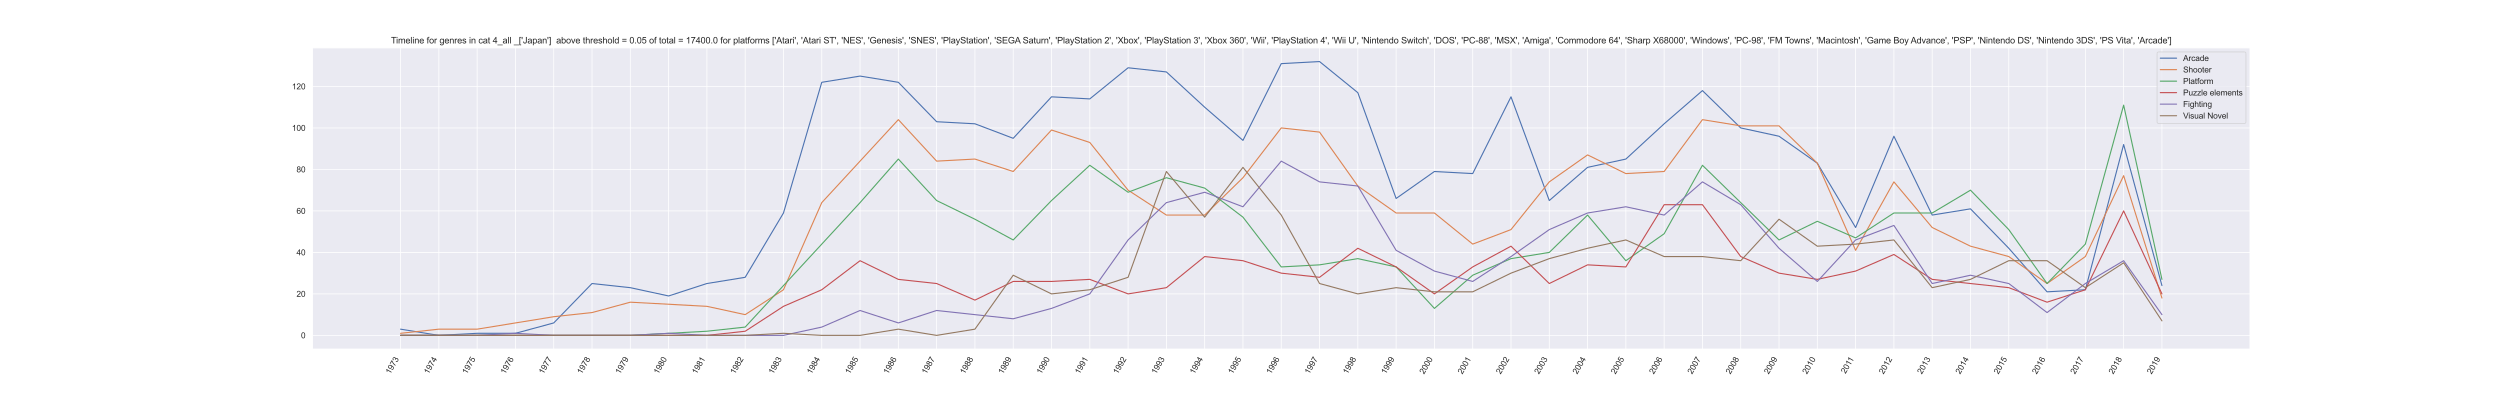 <?xml version="1.0" encoding="utf-8" standalone="no"?>
<!DOCTYPE svg PUBLIC "-//W3C//DTD SVG 1.1//EN"
  "http://www.w3.org/Graphics/SVG/1.1/DTD/svg11.dtd">
<svg xmlns:xlink="http://www.w3.org/1999/xlink" width="3384pt" height="540pt" viewBox="0 0 3384 540" xmlns="http://www.w3.org/2000/svg" version="1.1">
 <defs>
  <style type="text/css">*{stroke-linejoin: round; stroke-linecap: butt}</style>
 </defs>
 <g id="figure_1">
  <g id="patch_1">
   <path d="M 0 540 
L 3384 540 
L 3384 0 
L 0 0 
z
" style="fill: #ffffff"/>
  </g>
  <g id="axes_1">
   <g id="patch_2">
    <path d="M 423 472.5 
L 3045.6 472.5 
L 3045.6 64.8 
L 423 64.8 
z
" style="fill: #eaeaf2"/>
   </g>
   <g id="matplotlib.axis_1">
    <g id="xtick_1">
     <g id="line2d_1">
      <path d="M 542.209 472.5 
L 542.209 64.8 
" clip-path="url(#pd5f2fdec65)" style="fill: none; stroke: #ffffff; stroke-linecap: round"/>
     </g>
     <g id="text_1">
      <!-- 1973 -->
      <g style="fill: #262626" transform="translate(528.082 507.127)rotate(-60)scale(0.11 -0.11)">
       <defs>
        <path id="ArialMT-31" d="M 2384 0 
L 1822 0 
L 1822 3584 
Q 1619 3391 1289 3197 
Q 959 3003 697 2906 
L 697 3450 
Q 1169 3672 1522 3987 
Q 1875 4303 2022 4600 
L 2384 4600 
L 2384 0 
z
" transform="scale(0.016)"/>
        <path id="ArialMT-39" d="M 350 1059 
L 891 1109 
Q 959 728 1153 556 
Q 1347 384 1650 384 
Q 1909 384 2104 503 
Q 2300 622 2425 820 
Q 2550 1019 2634 1356 
Q 2719 1694 2719 2044 
Q 2719 2081 2716 2156 
Q 2547 1888 2255 1720 
Q 1963 1553 1622 1553 
Q 1053 1553 659 1965 
Q 266 2378 266 3053 
Q 266 3750 677 4175 
Q 1088 4600 1706 4600 
Q 2153 4600 2523 4359 
Q 2894 4119 3086 3673 
Q 3278 3228 3278 2384 
Q 3278 1506 3087 986 
Q 2897 466 2520 194 
Q 2144 -78 1638 -78 
Q 1100 -78 759 220 
Q 419 519 350 1059 
z
M 2653 3081 
Q 2653 3566 2395 3850 
Q 2138 4134 1775 4134 
Q 1400 4134 1122 3828 
Q 844 3522 844 3034 
Q 844 2597 1108 2323 
Q 1372 2050 1759 2050 
Q 2150 2050 2401 2323 
Q 2653 2597 2653 3081 
z
" transform="scale(0.016)"/>
        <path id="ArialMT-37" d="M 303 3981 
L 303 4522 
L 3269 4522 
L 3269 4084 
Q 2831 3619 2401 2847 
Q 1972 2075 1738 1259 
Q 1569 684 1522 0 
L 944 0 
Q 953 541 1156 1306 
Q 1359 2072 1739 2783 
Q 2119 3494 2547 3981 
L 303 3981 
z
" transform="scale(0.016)"/>
        <path id="ArialMT-33" d="M 269 1209 
L 831 1284 
Q 928 806 1161 595 
Q 1394 384 1728 384 
Q 2125 384 2398 659 
Q 2672 934 2672 1341 
Q 2672 1728 2419 1979 
Q 2166 2231 1775 2231 
Q 1616 2231 1378 2169 
L 1441 2663 
Q 1497 2656 1531 2656 
Q 1891 2656 2178 2843 
Q 2466 3031 2466 3422 
Q 2466 3731 2256 3934 
Q 2047 4138 1716 4138 
Q 1388 4138 1169 3931 
Q 950 3725 888 3313 
L 325 3413 
Q 428 3978 793 4289 
Q 1159 4600 1703 4600 
Q 2078 4600 2393 4439 
Q 2709 4278 2876 4000 
Q 3044 3722 3044 3409 
Q 3044 3113 2884 2869 
Q 2725 2625 2413 2481 
Q 2819 2388 3044 2092 
Q 3269 1797 3269 1353 
Q 3269 753 2831 336 
Q 2394 -81 1725 -81 
Q 1122 -81 723 278 
Q 325 638 269 1209 
z
" transform="scale(0.016)"/>
       </defs>
       <use xlink:href="#ArialMT-31"/>
       <use xlink:href="#ArialMT-39" x="55.615"/>
       <use xlink:href="#ArialMT-37" x="111.23"/>
       <use xlink:href="#ArialMT-33" x="166.846"/>
      </g>
     </g>
    </g>
    <g id="xtick_2">
     <g id="line2d_2">
      <path d="M 594.039 472.5 
L 594.039 64.8 
" clip-path="url(#pd5f2fdec65)" style="fill: none; stroke: #ffffff; stroke-linecap: round"/>
     </g>
     <g id="text_2">
      <!-- 1974 -->
      <g style="fill: #262626" transform="translate(579.912 507.127)rotate(-60)scale(0.11 -0.11)">
       <defs>
        <path id="ArialMT-34" d="M 2069 0 
L 2069 1097 
L 81 1097 
L 81 1613 
L 2172 4581 
L 2631 4581 
L 2631 1613 
L 3250 1613 
L 3250 1097 
L 2631 1097 
L 2631 0 
L 2069 0 
z
M 2069 1613 
L 2069 3678 
L 634 1613 
L 2069 1613 
z
" transform="scale(0.016)"/>
       </defs>
       <use xlink:href="#ArialMT-31"/>
       <use xlink:href="#ArialMT-39" x="55.615"/>
       <use xlink:href="#ArialMT-37" x="111.23"/>
       <use xlink:href="#ArialMT-34" x="166.846"/>
      </g>
     </g>
    </g>
    <g id="xtick_3">
     <g id="line2d_3">
      <path d="M 645.869 472.5 
L 645.869 64.8 
" clip-path="url(#pd5f2fdec65)" style="fill: none; stroke: #ffffff; stroke-linecap: round"/>
     </g>
     <g id="text_3">
      <!-- 1975 -->
      <g style="fill: #262626" transform="translate(631.742 507.127)rotate(-60)scale(0.11 -0.11)">
       <defs>
        <path id="ArialMT-35" d="M 266 1200 
L 856 1250 
Q 922 819 1161 601 
Q 1400 384 1738 384 
Q 2144 384 2425 690 
Q 2706 997 2706 1503 
Q 2706 1984 2436 2262 
Q 2166 2541 1728 2541 
Q 1456 2541 1237 2417 
Q 1019 2294 894 2097 
L 366 2166 
L 809 4519 
L 3088 4519 
L 3088 3981 
L 1259 3981 
L 1013 2750 
Q 1425 3038 1878 3038 
Q 2478 3038 2890 2622 
Q 3303 2206 3303 1553 
Q 3303 931 2941 478 
Q 2500 -78 1738 -78 
Q 1113 -78 717 272 
Q 322 622 266 1200 
z
" transform="scale(0.016)"/>
       </defs>
       <use xlink:href="#ArialMT-31"/>
       <use xlink:href="#ArialMT-39" x="55.615"/>
       <use xlink:href="#ArialMT-37" x="111.23"/>
       <use xlink:href="#ArialMT-35" x="166.846"/>
      </g>
     </g>
    </g>
    <g id="xtick_4">
     <g id="line2d_4">
      <path d="M 697.699 472.5 
L 697.699 64.8 
" clip-path="url(#pd5f2fdec65)" style="fill: none; stroke: #ffffff; stroke-linecap: round"/>
     </g>
     <g id="text_4">
      <!-- 1976 -->
      <g style="fill: #262626" transform="translate(683.572 507.127)rotate(-60)scale(0.11 -0.11)">
       <defs>
        <path id="ArialMT-36" d="M 3184 3459 
L 2625 3416 
Q 2550 3747 2413 3897 
Q 2184 4138 1850 4138 
Q 1581 4138 1378 3988 
Q 1113 3794 959 3422 
Q 806 3050 800 2363 
Q 1003 2672 1297 2822 
Q 1591 2972 1913 2972 
Q 2475 2972 2870 2558 
Q 3266 2144 3266 1488 
Q 3266 1056 3080 686 
Q 2894 316 2569 119 
Q 2244 -78 1831 -78 
Q 1128 -78 684 439 
Q 241 956 241 2144 
Q 241 3472 731 4075 
Q 1159 4600 1884 4600 
Q 2425 4600 2770 4297 
Q 3116 3994 3184 3459 
z
M 888 1484 
Q 888 1194 1011 928 
Q 1134 663 1356 523 
Q 1578 384 1822 384 
Q 2178 384 2434 671 
Q 2691 959 2691 1453 
Q 2691 1928 2437 2201 
Q 2184 2475 1800 2475 
Q 1419 2475 1153 2201 
Q 888 1928 888 1484 
z
" transform="scale(0.016)"/>
       </defs>
       <use xlink:href="#ArialMT-31"/>
       <use xlink:href="#ArialMT-39" x="55.615"/>
       <use xlink:href="#ArialMT-37" x="111.23"/>
       <use xlink:href="#ArialMT-36" x="166.846"/>
      </g>
     </g>
    </g>
    <g id="xtick_5">
     <g id="line2d_5">
      <path d="M 749.529 472.5 
L 749.529 64.8 
" clip-path="url(#pd5f2fdec65)" style="fill: none; stroke: #ffffff; stroke-linecap: round"/>
     </g>
     <g id="text_5">
      <!-- 1977 -->
      <g style="fill: #262626" transform="translate(735.402 507.127)rotate(-60)scale(0.11 -0.11)">
       <use xlink:href="#ArialMT-31"/>
       <use xlink:href="#ArialMT-39" x="55.615"/>
       <use xlink:href="#ArialMT-37" x="111.23"/>
       <use xlink:href="#ArialMT-37" x="166.846"/>
      </g>
     </g>
    </g>
    <g id="xtick_6">
     <g id="line2d_6">
      <path d="M 801.359 472.5 
L 801.359 64.8 
" clip-path="url(#pd5f2fdec65)" style="fill: none; stroke: #ffffff; stroke-linecap: round"/>
     </g>
     <g id="text_6">
      <!-- 1978 -->
      <g style="fill: #262626" transform="translate(787.232 507.127)rotate(-60)scale(0.11 -0.11)">
       <defs>
        <path id="ArialMT-38" d="M 1131 2484 
Q 781 2613 612 2850 
Q 444 3088 444 3419 
Q 444 3919 803 4259 
Q 1163 4600 1759 4600 
Q 2359 4600 2725 4251 
Q 3091 3903 3091 3403 
Q 3091 3084 2923 2848 
Q 2756 2613 2416 2484 
Q 2838 2347 3058 2040 
Q 3278 1734 3278 1309 
Q 3278 722 2862 322 
Q 2447 -78 1769 -78 
Q 1091 -78 675 323 
Q 259 725 259 1325 
Q 259 1772 486 2073 
Q 713 2375 1131 2484 
z
M 1019 3438 
Q 1019 3113 1228 2906 
Q 1438 2700 1772 2700 
Q 2097 2700 2305 2904 
Q 2513 3109 2513 3406 
Q 2513 3716 2298 3927 
Q 2084 4138 1766 4138 
Q 1444 4138 1231 3931 
Q 1019 3725 1019 3438 
z
M 838 1322 
Q 838 1081 952 856 
Q 1066 631 1291 507 
Q 1516 384 1775 384 
Q 2178 384 2440 643 
Q 2703 903 2703 1303 
Q 2703 1709 2433 1975 
Q 2163 2241 1756 2241 
Q 1359 2241 1098 1978 
Q 838 1716 838 1322 
z
" transform="scale(0.016)"/>
       </defs>
       <use xlink:href="#ArialMT-31"/>
       <use xlink:href="#ArialMT-39" x="55.615"/>
       <use xlink:href="#ArialMT-37" x="111.23"/>
       <use xlink:href="#ArialMT-38" x="166.846"/>
      </g>
     </g>
    </g>
    <g id="xtick_7">
     <g id="line2d_7">
      <path d="M 853.189 472.5 
L 853.189 64.8 
" clip-path="url(#pd5f2fdec65)" style="fill: none; stroke: #ffffff; stroke-linecap: round"/>
     </g>
     <g id="text_7">
      <!-- 1979 -->
      <g style="fill: #262626" transform="translate(839.062 507.127)rotate(-60)scale(0.11 -0.11)">
       <use xlink:href="#ArialMT-31"/>
       <use xlink:href="#ArialMT-39" x="55.615"/>
       <use xlink:href="#ArialMT-37" x="111.23"/>
       <use xlink:href="#ArialMT-39" x="166.846"/>
      </g>
     </g>
    </g>
    <g id="xtick_8">
     <g id="line2d_8">
      <path d="M 905.019 472.5 
L 905.019 64.8 
" clip-path="url(#pd5f2fdec65)" style="fill: none; stroke: #ffffff; stroke-linecap: round"/>
     </g>
     <g id="text_8">
      <!-- 1980 -->
      <g style="fill: #262626" transform="translate(890.892 507.127)rotate(-60)scale(0.11 -0.11)">
       <defs>
        <path id="ArialMT-30" d="M 266 2259 
Q 266 3072 433 3567 
Q 600 4063 929 4331 
Q 1259 4600 1759 4600 
Q 2128 4600 2406 4451 
Q 2684 4303 2865 4023 
Q 3047 3744 3150 3342 
Q 3253 2941 3253 2259 
Q 3253 1453 3087 958 
Q 2922 463 2592 192 
Q 2263 -78 1759 -78 
Q 1097 -78 719 397 
Q 266 969 266 2259 
z
M 844 2259 
Q 844 1131 1108 757 
Q 1372 384 1759 384 
Q 2147 384 2411 759 
Q 2675 1134 2675 2259 
Q 2675 3391 2411 3762 
Q 2147 4134 1753 4134 
Q 1366 4134 1134 3806 
Q 844 3388 844 2259 
z
" transform="scale(0.016)"/>
       </defs>
       <use xlink:href="#ArialMT-31"/>
       <use xlink:href="#ArialMT-39" x="55.615"/>
       <use xlink:href="#ArialMT-38" x="111.23"/>
       <use xlink:href="#ArialMT-30" x="166.846"/>
      </g>
     </g>
    </g>
    <g id="xtick_9">
     <g id="line2d_9">
      <path d="M 956.849 472.5 
L 956.849 64.8 
" clip-path="url(#pd5f2fdec65)" style="fill: none; stroke: #ffffff; stroke-linecap: round"/>
     </g>
     <g id="text_9">
      <!-- 1981 -->
      <g style="fill: #262626" transform="translate(942.722 507.127)rotate(-60)scale(0.11 -0.11)">
       <use xlink:href="#ArialMT-31"/>
       <use xlink:href="#ArialMT-39" x="55.615"/>
       <use xlink:href="#ArialMT-38" x="111.23"/>
       <use xlink:href="#ArialMT-31" x="166.846"/>
      </g>
     </g>
    </g>
    <g id="xtick_10">
     <g id="line2d_10">
      <path d="M 1008.679 472.5 
L 1008.679 64.8 
" clip-path="url(#pd5f2fdec65)" style="fill: none; stroke: #ffffff; stroke-linecap: round"/>
     </g>
     <g id="text_10">
      <!-- 1982 -->
      <g style="fill: #262626" transform="translate(994.552 507.127)rotate(-60)scale(0.11 -0.11)">
       <defs>
        <path id="ArialMT-32" d="M 3222 541 
L 3222 0 
L 194 0 
Q 188 203 259 391 
Q 375 700 629 1000 
Q 884 1300 1366 1694 
Q 2113 2306 2375 2664 
Q 2638 3022 2638 3341 
Q 2638 3675 2398 3904 
Q 2159 4134 1775 4134 
Q 1369 4134 1125 3890 
Q 881 3647 878 3216 
L 300 3275 
Q 359 3922 746 4261 
Q 1134 4600 1788 4600 
Q 2447 4600 2831 4234 
Q 3216 3869 3216 3328 
Q 3216 3053 3103 2787 
Q 2991 2522 2730 2228 
Q 2469 1934 1863 1422 
Q 1356 997 1212 845 
Q 1069 694 975 541 
L 3222 541 
z
" transform="scale(0.016)"/>
       </defs>
       <use xlink:href="#ArialMT-31"/>
       <use xlink:href="#ArialMT-39" x="55.615"/>
       <use xlink:href="#ArialMT-38" x="111.23"/>
       <use xlink:href="#ArialMT-32" x="166.846"/>
      </g>
     </g>
    </g>
    <g id="xtick_11">
     <g id="line2d_11">
      <path d="M 1060.509 472.5 
L 1060.509 64.8 
" clip-path="url(#pd5f2fdec65)" style="fill: none; stroke: #ffffff; stroke-linecap: round"/>
     </g>
     <g id="text_11">
      <!-- 1983 -->
      <g style="fill: #262626" transform="translate(1046.382 507.127)rotate(-60)scale(0.11 -0.11)">
       <use xlink:href="#ArialMT-31"/>
       <use xlink:href="#ArialMT-39" x="55.615"/>
       <use xlink:href="#ArialMT-38" x="111.23"/>
       <use xlink:href="#ArialMT-33" x="166.846"/>
      </g>
     </g>
    </g>
    <g id="xtick_12">
     <g id="line2d_12">
      <path d="M 1112.34 472.5 
L 1112.34 64.8 
" clip-path="url(#pd5f2fdec65)" style="fill: none; stroke: #ffffff; stroke-linecap: round"/>
     </g>
     <g id="text_12">
      <!-- 1984 -->
      <g style="fill: #262626" transform="translate(1098.212 507.127)rotate(-60)scale(0.11 -0.11)">
       <use xlink:href="#ArialMT-31"/>
       <use xlink:href="#ArialMT-39" x="55.615"/>
       <use xlink:href="#ArialMT-38" x="111.23"/>
       <use xlink:href="#ArialMT-34" x="166.846"/>
      </g>
     </g>
    </g>
    <g id="xtick_13">
     <g id="line2d_13">
      <path d="M 1164.17 472.5 
L 1164.17 64.8 
" clip-path="url(#pd5f2fdec65)" style="fill: none; stroke: #ffffff; stroke-linecap: round"/>
     </g>
     <g id="text_13">
      <!-- 1985 -->
      <g style="fill: #262626" transform="translate(1150.042 507.127)rotate(-60)scale(0.11 -0.11)">
       <use xlink:href="#ArialMT-31"/>
       <use xlink:href="#ArialMT-39" x="55.615"/>
       <use xlink:href="#ArialMT-38" x="111.23"/>
       <use xlink:href="#ArialMT-35" x="166.846"/>
      </g>
     </g>
    </g>
    <g id="xtick_14">
     <g id="line2d_14">
      <path d="M 1216 472.5 
L 1216 64.8 
" clip-path="url(#pd5f2fdec65)" style="fill: none; stroke: #ffffff; stroke-linecap: round"/>
     </g>
     <g id="text_14">
      <!-- 1986 -->
      <g style="fill: #262626" transform="translate(1201.872 507.127)rotate(-60)scale(0.11 -0.11)">
       <use xlink:href="#ArialMT-31"/>
       <use xlink:href="#ArialMT-39" x="55.615"/>
       <use xlink:href="#ArialMT-38" x="111.23"/>
       <use xlink:href="#ArialMT-36" x="166.846"/>
      </g>
     </g>
    </g>
    <g id="xtick_15">
     <g id="line2d_15">
      <path d="M 1267.83 472.5 
L 1267.83 64.8 
" clip-path="url(#pd5f2fdec65)" style="fill: none; stroke: #ffffff; stroke-linecap: round"/>
     </g>
     <g id="text_15">
      <!-- 1987 -->
      <g style="fill: #262626" transform="translate(1253.702 507.127)rotate(-60)scale(0.11 -0.11)">
       <use xlink:href="#ArialMT-31"/>
       <use xlink:href="#ArialMT-39" x="55.615"/>
       <use xlink:href="#ArialMT-38" x="111.23"/>
       <use xlink:href="#ArialMT-37" x="166.846"/>
      </g>
     </g>
    </g>
    <g id="xtick_16">
     <g id="line2d_16">
      <path d="M 1319.66 472.5 
L 1319.66 64.8 
" clip-path="url(#pd5f2fdec65)" style="fill: none; stroke: #ffffff; stroke-linecap: round"/>
     </g>
     <g id="text_16">
      <!-- 1988 -->
      <g style="fill: #262626" transform="translate(1305.532 507.127)rotate(-60)scale(0.11 -0.11)">
       <use xlink:href="#ArialMT-31"/>
       <use xlink:href="#ArialMT-39" x="55.615"/>
       <use xlink:href="#ArialMT-38" x="111.23"/>
       <use xlink:href="#ArialMT-38" x="166.846"/>
      </g>
     </g>
    </g>
    <g id="xtick_17">
     <g id="line2d_17">
      <path d="M 1371.49 472.5 
L 1371.49 64.8 
" clip-path="url(#pd5f2fdec65)" style="fill: none; stroke: #ffffff; stroke-linecap: round"/>
     </g>
     <g id="text_17">
      <!-- 1989 -->
      <g style="fill: #262626" transform="translate(1357.362 507.127)rotate(-60)scale(0.11 -0.11)">
       <use xlink:href="#ArialMT-31"/>
       <use xlink:href="#ArialMT-39" x="55.615"/>
       <use xlink:href="#ArialMT-38" x="111.23"/>
       <use xlink:href="#ArialMT-39" x="166.846"/>
      </g>
     </g>
    </g>
    <g id="xtick_18">
     <g id="line2d_18">
      <path d="M 1423.32 472.5 
L 1423.32 64.8 
" clip-path="url(#pd5f2fdec65)" style="fill: none; stroke: #ffffff; stroke-linecap: round"/>
     </g>
     <g id="text_18">
      <!-- 1990 -->
      <g style="fill: #262626" transform="translate(1409.192 507.127)rotate(-60)scale(0.11 -0.11)">
       <use xlink:href="#ArialMT-31"/>
       <use xlink:href="#ArialMT-39" x="55.615"/>
       <use xlink:href="#ArialMT-39" x="111.23"/>
       <use xlink:href="#ArialMT-30" x="166.846"/>
      </g>
     </g>
    </g>
    <g id="xtick_19">
     <g id="line2d_19">
      <path d="M 1475.15 472.5 
L 1475.15 64.8 
" clip-path="url(#pd5f2fdec65)" style="fill: none; stroke: #ffffff; stroke-linecap: round"/>
     </g>
     <g id="text_19">
      <!-- 1991 -->
      <g style="fill: #262626" transform="translate(1461.022 507.127)rotate(-60)scale(0.11 -0.11)">
       <use xlink:href="#ArialMT-31"/>
       <use xlink:href="#ArialMT-39" x="55.615"/>
       <use xlink:href="#ArialMT-39" x="111.23"/>
       <use xlink:href="#ArialMT-31" x="166.846"/>
      </g>
     </g>
    </g>
    <g id="xtick_20">
     <g id="line2d_20">
      <path d="M 1526.98 472.5 
L 1526.98 64.8 
" clip-path="url(#pd5f2fdec65)" style="fill: none; stroke: #ffffff; stroke-linecap: round"/>
     </g>
     <g id="text_20">
      <!-- 1992 -->
      <g style="fill: #262626" transform="translate(1512.852 507.127)rotate(-60)scale(0.11 -0.11)">
       <use xlink:href="#ArialMT-31"/>
       <use xlink:href="#ArialMT-39" x="55.615"/>
       <use xlink:href="#ArialMT-39" x="111.23"/>
       <use xlink:href="#ArialMT-32" x="166.846"/>
      </g>
     </g>
    </g>
    <g id="xtick_21">
     <g id="line2d_21">
      <path d="M 1578.81 472.5 
L 1578.81 64.8 
" clip-path="url(#pd5f2fdec65)" style="fill: none; stroke: #ffffff; stroke-linecap: round"/>
     </g>
     <g id="text_21">
      <!-- 1993 -->
      <g style="fill: #262626" transform="translate(1564.682 507.127)rotate(-60)scale(0.11 -0.11)">
       <use xlink:href="#ArialMT-31"/>
       <use xlink:href="#ArialMT-39" x="55.615"/>
       <use xlink:href="#ArialMT-39" x="111.23"/>
       <use xlink:href="#ArialMT-33" x="166.846"/>
      </g>
     </g>
    </g>
    <g id="xtick_22">
     <g id="line2d_22">
      <path d="M 1630.64 472.5 
L 1630.64 64.8 
" clip-path="url(#pd5f2fdec65)" style="fill: none; stroke: #ffffff; stroke-linecap: round"/>
     </g>
     <g id="text_22">
      <!-- 1994 -->
      <g style="fill: #262626" transform="translate(1616.513 507.127)rotate(-60)scale(0.11 -0.11)">
       <use xlink:href="#ArialMT-31"/>
       <use xlink:href="#ArialMT-39" x="55.615"/>
       <use xlink:href="#ArialMT-39" x="111.23"/>
       <use xlink:href="#ArialMT-34" x="166.846"/>
      </g>
     </g>
    </g>
    <g id="xtick_23">
     <g id="line2d_23">
      <path d="M 1682.47 472.5 
L 1682.47 64.8 
" clip-path="url(#pd5f2fdec65)" style="fill: none; stroke: #ffffff; stroke-linecap: round"/>
     </g>
     <g id="text_23">
      <!-- 1995 -->
      <g style="fill: #262626" transform="translate(1668.343 507.127)rotate(-60)scale(0.11 -0.11)">
       <use xlink:href="#ArialMT-31"/>
       <use xlink:href="#ArialMT-39" x="55.615"/>
       <use xlink:href="#ArialMT-39" x="111.23"/>
       <use xlink:href="#ArialMT-35" x="166.846"/>
      </g>
     </g>
    </g>
    <g id="xtick_24">
     <g id="line2d_24">
      <path d="M 1734.3 472.5 
L 1734.3 64.8 
" clip-path="url(#pd5f2fdec65)" style="fill: none; stroke: #ffffff; stroke-linecap: round"/>
     </g>
     <g id="text_24">
      <!-- 1996 -->
      <g style="fill: #262626" transform="translate(1720.173 507.127)rotate(-60)scale(0.11 -0.11)">
       <use xlink:href="#ArialMT-31"/>
       <use xlink:href="#ArialMT-39" x="55.615"/>
       <use xlink:href="#ArialMT-39" x="111.23"/>
       <use xlink:href="#ArialMT-36" x="166.846"/>
      </g>
     </g>
    </g>
    <g id="xtick_25">
     <g id="line2d_25">
      <path d="M 1786.13 472.5 
L 1786.13 64.8 
" clip-path="url(#pd5f2fdec65)" style="fill: none; stroke: #ffffff; stroke-linecap: round"/>
     </g>
     <g id="text_25">
      <!-- 1997 -->
      <g style="fill: #262626" transform="translate(1772.003 507.127)rotate(-60)scale(0.11 -0.11)">
       <use xlink:href="#ArialMT-31"/>
       <use xlink:href="#ArialMT-39" x="55.615"/>
       <use xlink:href="#ArialMT-39" x="111.23"/>
       <use xlink:href="#ArialMT-37" x="166.846"/>
      </g>
     </g>
    </g>
    <g id="xtick_26">
     <g id="line2d_26">
      <path d="M 1837.96 472.5 
L 1837.96 64.8 
" clip-path="url(#pd5f2fdec65)" style="fill: none; stroke: #ffffff; stroke-linecap: round"/>
     </g>
     <g id="text_26">
      <!-- 1998 -->
      <g style="fill: #262626" transform="translate(1823.833 507.127)rotate(-60)scale(0.11 -0.11)">
       <use xlink:href="#ArialMT-31"/>
       <use xlink:href="#ArialMT-39" x="55.615"/>
       <use xlink:href="#ArialMT-39" x="111.23"/>
       <use xlink:href="#ArialMT-38" x="166.846"/>
      </g>
     </g>
    </g>
    <g id="xtick_27">
     <g id="line2d_27">
      <path d="M 1889.79 472.5 
L 1889.79 64.8 
" clip-path="url(#pd5f2fdec65)" style="fill: none; stroke: #ffffff; stroke-linecap: round"/>
     </g>
     <g id="text_27">
      <!-- 1999 -->
      <g style="fill: #262626" transform="translate(1875.663 507.127)rotate(-60)scale(0.11 -0.11)">
       <use xlink:href="#ArialMT-31"/>
       <use xlink:href="#ArialMT-39" x="55.615"/>
       <use xlink:href="#ArialMT-39" x="111.23"/>
       <use xlink:href="#ArialMT-39" x="166.846"/>
      </g>
     </g>
    </g>
    <g id="xtick_28">
     <g id="line2d_28">
      <path d="M 1941.62 472.5 
L 1941.62 64.8 
" clip-path="url(#pd5f2fdec65)" style="fill: none; stroke: #ffffff; stroke-linecap: round"/>
     </g>
     <g id="text_28">
      <!-- 2000 -->
      <g style="fill: #262626" transform="translate(1927.493 507.127)rotate(-60)scale(0.11 -0.11)">
       <use xlink:href="#ArialMT-32"/>
       <use xlink:href="#ArialMT-30" x="55.615"/>
       <use xlink:href="#ArialMT-30" x="111.23"/>
       <use xlink:href="#ArialMT-30" x="166.846"/>
      </g>
     </g>
    </g>
    <g id="xtick_29">
     <g id="line2d_29">
      <path d="M 1993.45 472.5 
L 1993.45 64.8 
" clip-path="url(#pd5f2fdec65)" style="fill: none; stroke: #ffffff; stroke-linecap: round"/>
     </g>
     <g id="text_29">
      <!-- 2001 -->
      <g style="fill: #262626" transform="translate(1979.323 507.127)rotate(-60)scale(0.11 -0.11)">
       <use xlink:href="#ArialMT-32"/>
       <use xlink:href="#ArialMT-30" x="55.615"/>
       <use xlink:href="#ArialMT-30" x="111.23"/>
       <use xlink:href="#ArialMT-31" x="166.846"/>
      </g>
     </g>
    </g>
    <g id="xtick_30">
     <g id="line2d_30">
      <path d="M 2045.28 472.5 
L 2045.28 64.8 
" clip-path="url(#pd5f2fdec65)" style="fill: none; stroke: #ffffff; stroke-linecap: round"/>
     </g>
     <g id="text_30">
      <!-- 2002 -->
      <g style="fill: #262626" transform="translate(2031.153 507.127)rotate(-60)scale(0.11 -0.11)">
       <use xlink:href="#ArialMT-32"/>
       <use xlink:href="#ArialMT-30" x="55.615"/>
       <use xlink:href="#ArialMT-30" x="111.23"/>
       <use xlink:href="#ArialMT-32" x="166.846"/>
      </g>
     </g>
    </g>
    <g id="xtick_31">
     <g id="line2d_31">
      <path d="M 2097.11 472.5 
L 2097.11 64.8 
" clip-path="url(#pd5f2fdec65)" style="fill: none; stroke: #ffffff; stroke-linecap: round"/>
     </g>
     <g id="text_31">
      <!-- 2003 -->
      <g style="fill: #262626" transform="translate(2082.983 507.127)rotate(-60)scale(0.11 -0.11)">
       <use xlink:href="#ArialMT-32"/>
       <use xlink:href="#ArialMT-30" x="55.615"/>
       <use xlink:href="#ArialMT-30" x="111.23"/>
       <use xlink:href="#ArialMT-33" x="166.846"/>
      </g>
     </g>
    </g>
    <g id="xtick_32">
     <g id="line2d_32">
      <path d="M 2148.94 472.5 
L 2148.94 64.8 
" clip-path="url(#pd5f2fdec65)" style="fill: none; stroke: #ffffff; stroke-linecap: round"/>
     </g>
     <g id="text_32">
      <!-- 2004 -->
      <g style="fill: #262626" transform="translate(2134.813 507.127)rotate(-60)scale(0.11 -0.11)">
       <use xlink:href="#ArialMT-32"/>
       <use xlink:href="#ArialMT-30" x="55.615"/>
       <use xlink:href="#ArialMT-30" x="111.23"/>
       <use xlink:href="#ArialMT-34" x="166.846"/>
      </g>
     </g>
    </g>
    <g id="xtick_33">
     <g id="line2d_33">
      <path d="M 2200.77 472.5 
L 2200.77 64.8 
" clip-path="url(#pd5f2fdec65)" style="fill: none; stroke: #ffffff; stroke-linecap: round"/>
     </g>
     <g id="text_33">
      <!-- 2005 -->
      <g style="fill: #262626" transform="translate(2186.643 507.127)rotate(-60)scale(0.11 -0.11)">
       <use xlink:href="#ArialMT-32"/>
       <use xlink:href="#ArialMT-30" x="55.615"/>
       <use xlink:href="#ArialMT-30" x="111.23"/>
       <use xlink:href="#ArialMT-35" x="166.846"/>
      </g>
     </g>
    </g>
    <g id="xtick_34">
     <g id="line2d_34">
      <path d="M 2252.6 472.5 
L 2252.6 64.8 
" clip-path="url(#pd5f2fdec65)" style="fill: none; stroke: #ffffff; stroke-linecap: round"/>
     </g>
     <g id="text_34">
      <!-- 2006 -->
      <g style="fill: #262626" transform="translate(2238.473 507.127)rotate(-60)scale(0.11 -0.11)">
       <use xlink:href="#ArialMT-32"/>
       <use xlink:href="#ArialMT-30" x="55.615"/>
       <use xlink:href="#ArialMT-30" x="111.23"/>
       <use xlink:href="#ArialMT-36" x="166.846"/>
      </g>
     </g>
    </g>
    <g id="xtick_35">
     <g id="line2d_35">
      <path d="M 2304.43 472.5 
L 2304.43 64.8 
" clip-path="url(#pd5f2fdec65)" style="fill: none; stroke: #ffffff; stroke-linecap: round"/>
     </g>
     <g id="text_35">
      <!-- 2007 -->
      <g style="fill: #262626" transform="translate(2290.303 507.127)rotate(-60)scale(0.11 -0.11)">
       <use xlink:href="#ArialMT-32"/>
       <use xlink:href="#ArialMT-30" x="55.615"/>
       <use xlink:href="#ArialMT-30" x="111.23"/>
       <use xlink:href="#ArialMT-37" x="166.846"/>
      </g>
     </g>
    </g>
    <g id="xtick_36">
     <g id="line2d_36">
      <path d="M 2356.26 472.5 
L 2356.26 64.8 
" clip-path="url(#pd5f2fdec65)" style="fill: none; stroke: #ffffff; stroke-linecap: round"/>
     </g>
     <g id="text_36">
      <!-- 2008 -->
      <g style="fill: #262626" transform="translate(2342.133 507.127)rotate(-60)scale(0.11 -0.11)">
       <use xlink:href="#ArialMT-32"/>
       <use xlink:href="#ArialMT-30" x="55.615"/>
       <use xlink:href="#ArialMT-30" x="111.23"/>
       <use xlink:href="#ArialMT-38" x="166.846"/>
      </g>
     </g>
    </g>
    <g id="xtick_37">
     <g id="line2d_37">
      <path d="M 2408.091 472.5 
L 2408.091 64.8 
" clip-path="url(#pd5f2fdec65)" style="fill: none; stroke: #ffffff; stroke-linecap: round"/>
     </g>
     <g id="text_37">
      <!-- 2009 -->
      <g style="fill: #262626" transform="translate(2393.963 507.127)rotate(-60)scale(0.11 -0.11)">
       <use xlink:href="#ArialMT-32"/>
       <use xlink:href="#ArialMT-30" x="55.615"/>
       <use xlink:href="#ArialMT-30" x="111.23"/>
       <use xlink:href="#ArialMT-39" x="166.846"/>
      </g>
     </g>
    </g>
    <g id="xtick_38">
     <g id="line2d_38">
      <path d="M 2459.921 472.5 
L 2459.921 64.8 
" clip-path="url(#pd5f2fdec65)" style="fill: none; stroke: #ffffff; stroke-linecap: round"/>
     </g>
     <g id="text_38">
      <!-- 2010 -->
      <g style="fill: #262626" transform="translate(2445.793 507.127)rotate(-60)scale(0.11 -0.11)">
       <use xlink:href="#ArialMT-32"/>
       <use xlink:href="#ArialMT-30" x="55.615"/>
       <use xlink:href="#ArialMT-31" x="111.23"/>
       <use xlink:href="#ArialMT-30" x="166.846"/>
      </g>
     </g>
    </g>
    <g id="xtick_39">
     <g id="line2d_39">
      <path d="M 2511.751 472.5 
L 2511.751 64.8 
" clip-path="url(#pd5f2fdec65)" style="fill: none; stroke: #ffffff; stroke-linecap: round"/>
     </g>
     <g id="text_39">
      <!-- 2011 -->
      <g style="fill: #262626" transform="translate(2498.029 506.424)rotate(-60)scale(0.11 -0.11)">
       <use xlink:href="#ArialMT-32"/>
       <use xlink:href="#ArialMT-30" x="55.615"/>
       <use xlink:href="#ArialMT-31" x="111.23"/>
       <use xlink:href="#ArialMT-31" x="159.471"/>
      </g>
     </g>
    </g>
    <g id="xtick_40">
     <g id="line2d_40">
      <path d="M 2563.581 472.5 
L 2563.581 64.8 
" clip-path="url(#pd5f2fdec65)" style="fill: none; stroke: #ffffff; stroke-linecap: round"/>
     </g>
     <g id="text_40">
      <!-- 2012 -->
      <g style="fill: #262626" transform="translate(2549.453 507.127)rotate(-60)scale(0.11 -0.11)">
       <use xlink:href="#ArialMT-32"/>
       <use xlink:href="#ArialMT-30" x="55.615"/>
       <use xlink:href="#ArialMT-31" x="111.23"/>
       <use xlink:href="#ArialMT-32" x="166.846"/>
      </g>
     </g>
    </g>
    <g id="xtick_41">
     <g id="line2d_41">
      <path d="M 2615.411 472.5 
L 2615.411 64.8 
" clip-path="url(#pd5f2fdec65)" style="fill: none; stroke: #ffffff; stroke-linecap: round"/>
     </g>
     <g id="text_41">
      <!-- 2013 -->
      <g style="fill: #262626" transform="translate(2601.283 507.127)rotate(-60)scale(0.11 -0.11)">
       <use xlink:href="#ArialMT-32"/>
       <use xlink:href="#ArialMT-30" x="55.615"/>
       <use xlink:href="#ArialMT-31" x="111.23"/>
       <use xlink:href="#ArialMT-33" x="166.846"/>
      </g>
     </g>
    </g>
    <g id="xtick_42">
     <g id="line2d_42">
      <path d="M 2667.241 472.5 
L 2667.241 64.8 
" clip-path="url(#pd5f2fdec65)" style="fill: none; stroke: #ffffff; stroke-linecap: round"/>
     </g>
     <g id="text_42">
      <!-- 2014 -->
      <g style="fill: #262626" transform="translate(2653.113 507.127)rotate(-60)scale(0.11 -0.11)">
       <use xlink:href="#ArialMT-32"/>
       <use xlink:href="#ArialMT-30" x="55.615"/>
       <use xlink:href="#ArialMT-31" x="111.23"/>
       <use xlink:href="#ArialMT-34" x="166.846"/>
      </g>
     </g>
    </g>
    <g id="xtick_43">
     <g id="line2d_43">
      <path d="M 2719.071 472.5 
L 2719.071 64.8 
" clip-path="url(#pd5f2fdec65)" style="fill: none; stroke: #ffffff; stroke-linecap: round"/>
     </g>
     <g id="text_43">
      <!-- 2015 -->
      <g style="fill: #262626" transform="translate(2704.943 507.127)rotate(-60)scale(0.11 -0.11)">
       <use xlink:href="#ArialMT-32"/>
       <use xlink:href="#ArialMT-30" x="55.615"/>
       <use xlink:href="#ArialMT-31" x="111.23"/>
       <use xlink:href="#ArialMT-35" x="166.846"/>
      </g>
     </g>
    </g>
    <g id="xtick_44">
     <g id="line2d_44">
      <path d="M 2770.901 472.5 
L 2770.901 64.8 
" clip-path="url(#pd5f2fdec65)" style="fill: none; stroke: #ffffff; stroke-linecap: round"/>
     </g>
     <g id="text_44">
      <!-- 2016 -->
      <g style="fill: #262626" transform="translate(2756.773 507.127)rotate(-60)scale(0.11 -0.11)">
       <use xlink:href="#ArialMT-32"/>
       <use xlink:href="#ArialMT-30" x="55.615"/>
       <use xlink:href="#ArialMT-31" x="111.23"/>
       <use xlink:href="#ArialMT-36" x="166.846"/>
      </g>
     </g>
    </g>
    <g id="xtick_45">
     <g id="line2d_45">
      <path d="M 2822.731 472.5 
L 2822.731 64.8 
" clip-path="url(#pd5f2fdec65)" style="fill: none; stroke: #ffffff; stroke-linecap: round"/>
     </g>
     <g id="text_45">
      <!-- 2017 -->
      <g style="fill: #262626" transform="translate(2808.603 507.127)rotate(-60)scale(0.11 -0.11)">
       <use xlink:href="#ArialMT-32"/>
       <use xlink:href="#ArialMT-30" x="55.615"/>
       <use xlink:href="#ArialMT-31" x="111.23"/>
       <use xlink:href="#ArialMT-37" x="166.846"/>
      </g>
     </g>
    </g>
    <g id="xtick_46">
     <g id="line2d_46">
      <path d="M 2874.561 472.5 
L 2874.561 64.8 
" clip-path="url(#pd5f2fdec65)" style="fill: none; stroke: #ffffff; stroke-linecap: round"/>
     </g>
     <g id="text_46">
      <!-- 2018 -->
      <g style="fill: #262626" transform="translate(2860.433 507.127)rotate(-60)scale(0.11 -0.11)">
       <use xlink:href="#ArialMT-32"/>
       <use xlink:href="#ArialMT-30" x="55.615"/>
       <use xlink:href="#ArialMT-31" x="111.23"/>
       <use xlink:href="#ArialMT-38" x="166.846"/>
      </g>
     </g>
    </g>
    <g id="xtick_47">
     <g id="line2d_47">
      <path d="M 2926.391 472.5 
L 2926.391 64.8 
" clip-path="url(#pd5f2fdec65)" style="fill: none; stroke: #ffffff; stroke-linecap: round"/>
     </g>
     <g id="text_47">
      <!-- 2019 -->
      <g style="fill: #262626" transform="translate(2912.263 507.127)rotate(-60)scale(0.11 -0.11)">
       <use xlink:href="#ArialMT-32"/>
       <use xlink:href="#ArialMT-30" x="55.615"/>
       <use xlink:href="#ArialMT-31" x="111.23"/>
       <use xlink:href="#ArialMT-39" x="166.846"/>
      </g>
     </g>
    </g>
   </g>
   <g id="matplotlib.axis_2">
    <g id="ytick_1">
     <g id="line2d_48">
      <path d="M 423 453.968 
L 3045.6 453.968 
" clip-path="url(#pd5f2fdec65)" style="fill: none; stroke: #ffffff; stroke-linecap: round"/>
     </g>
     <g id="text_48">
      <!-- 0 -->
      <g style="fill: #262626" transform="translate(407.383 457.905)scale(0.11 -0.11)">
       <use xlink:href="#ArialMT-30"/>
      </g>
     </g>
    </g>
    <g id="ytick_2">
     <g id="line2d_49">
      <path d="M 423 397.811 
L 3045.6 397.811 
" clip-path="url(#pd5f2fdec65)" style="fill: none; stroke: #ffffff; stroke-linecap: round"/>
     </g>
     <g id="text_49">
      <!-- 20 -->
      <g style="fill: #262626" transform="translate(401.266 401.748)scale(0.11 -0.11)">
       <use xlink:href="#ArialMT-32"/>
       <use xlink:href="#ArialMT-30" x="55.615"/>
      </g>
     </g>
    </g>
    <g id="ytick_3">
     <g id="line2d_50">
      <path d="M 423 341.654 
L 3045.6 341.654 
" clip-path="url(#pd5f2fdec65)" style="fill: none; stroke: #ffffff; stroke-linecap: round"/>
     </g>
     <g id="text_50">
      <!-- 40 -->
      <g style="fill: #262626" transform="translate(401.266 345.591)scale(0.11 -0.11)">
       <use xlink:href="#ArialMT-34"/>
       <use xlink:href="#ArialMT-30" x="55.615"/>
      </g>
     </g>
    </g>
    <g id="ytick_4">
     <g id="line2d_51">
      <path d="M 423 285.497 
L 3045.6 285.497 
" clip-path="url(#pd5f2fdec65)" style="fill: none; stroke: #ffffff; stroke-linecap: round"/>
     </g>
     <g id="text_51">
      <!-- 60 -->
      <g style="fill: #262626" transform="translate(401.266 289.434)scale(0.11 -0.11)">
       <use xlink:href="#ArialMT-36"/>
       <use xlink:href="#ArialMT-30" x="55.615"/>
      </g>
     </g>
    </g>
    <g id="ytick_5">
     <g id="line2d_52">
      <path d="M 423 229.34 
L 3045.6 229.34 
" clip-path="url(#pd5f2fdec65)" style="fill: none; stroke: #ffffff; stroke-linecap: round"/>
     </g>
     <g id="text_52">
      <!-- 80 -->
      <g style="fill: #262626" transform="translate(401.266 233.277)scale(0.11 -0.11)">
       <use xlink:href="#ArialMT-38"/>
       <use xlink:href="#ArialMT-30" x="55.615"/>
      </g>
     </g>
    </g>
    <g id="ytick_6">
     <g id="line2d_53">
      <path d="M 423 173.183 
L 3045.6 173.183 
" clip-path="url(#pd5f2fdec65)" style="fill: none; stroke: #ffffff; stroke-linecap: round"/>
     </g>
     <g id="text_53">
      <!-- 100 -->
      <g style="fill: #262626" transform="translate(395.149 177.12)scale(0.11 -0.11)">
       <use xlink:href="#ArialMT-31"/>
       <use xlink:href="#ArialMT-30" x="55.615"/>
       <use xlink:href="#ArialMT-30" x="111.23"/>
      </g>
     </g>
    </g>
    <g id="ytick_7">
     <g id="line2d_54">
      <path d="M 423 117.026 
L 3045.6 117.026 
" clip-path="url(#pd5f2fdec65)" style="fill: none; stroke: #ffffff; stroke-linecap: round"/>
     </g>
     <g id="text_54">
      <!-- 120 -->
      <g style="fill: #262626" transform="translate(395.149 120.963)scale(0.11 -0.11)">
       <use xlink:href="#ArialMT-31"/>
       <use xlink:href="#ArialMT-32" x="55.615"/>
       <use xlink:href="#ArialMT-30" x="111.23"/>
      </g>
     </g>
    </g>
   </g>
   <g id="line2d_55">
    <path d="M 542.209 445.545 
L 594.039 453.968 
L 645.869 451.16 
L 697.699 451.16 
L 749.529 437.121 
L 801.359 383.772 
L 853.189 389.388 
L 905.019 400.619 
L 956.849 383.772 
L 1008.679 375.348 
L 1060.509 288.305 
L 1112.34 111.41 
L 1164.17 102.987 
L 1216 111.41 
L 1267.83 164.76 
L 1319.66 167.567 
L 1371.49 187.222 
L 1423.32 131.065 
L 1475.15 133.873 
L 1526.98 91.755 
L 1578.81 97.371 
L 1630.64 145.105 
L 1682.47 190.03 
L 1734.3 86.14 
L 1786.13 83.332 
L 1837.96 125.45 
L 1889.79 268.65 
L 1941.62 232.148 
L 1993.45 234.956 
L 2045.28 131.065 
L 2097.11 271.458 
L 2148.94 226.532 
L 2200.77 215.301 
L 2252.6 167.567 
L 2304.43 122.642 
L 2356.26 173.183 
L 2408.091 184.414 
L 2459.921 220.917 
L 2511.751 307.96 
L 2563.581 184.414 
L 2615.411 291.113 
L 2667.241 282.689 
L 2719.071 336.038 
L 2770.901 395.003 
L 2822.731 392.195 
L 2874.561 195.646 
L 2926.391 386.58 
" clip-path="url(#pd5f2fdec65)" style="fill: none; stroke: #4c72b0; stroke-width: 1.5; stroke-linecap: round"/>
   </g>
   <g id="line2d_56">
    <path d="M 542.209 451.16 
L 594.039 445.545 
L 645.869 445.545 
L 697.699 437.121 
L 749.529 428.698 
L 801.359 423.082 
L 853.189 409.043 
L 905.019 411.85 
L 956.849 414.658 
L 1008.679 425.89 
L 1060.509 392.195 
L 1112.34 274.266 
L 1164.17 218.109 
L 1216 161.952 
L 1267.83 218.109 
L 1319.66 215.301 
L 1371.49 232.148 
L 1423.32 175.991 
L 1475.15 192.838 
L 1526.98 257.419 
L 1578.81 291.113 
L 1630.64 291.113 
L 1682.47 240.571 
L 1734.3 173.183 
L 1786.13 178.799 
L 1837.96 251.803 
L 1889.79 288.305 
L 1941.62 288.305 
L 1993.45 330.423 
L 2045.28 310.768 
L 2097.11 246.187 
L 2148.94 209.685 
L 2200.77 234.956 
L 2252.6 232.148 
L 2304.43 161.952 
L 2356.26 170.375 
L 2408.091 170.375 
L 2459.921 220.917 
L 2511.751 338.846 
L 2563.581 246.187 
L 2615.411 307.96 
L 2667.241 333.231 
L 2719.071 347.27 
L 2770.901 383.772 
L 2822.731 347.27 
L 2874.561 237.764 
L 2926.391 403.427 
" clip-path="url(#pd5f2fdec65)" style="fill: none; stroke: #dd8452; stroke-width: 1.5; stroke-linecap: round"/>
   </g>
   <g id="line2d_57">
    <path d="M 542.209 453.968 
L 594.039 453.968 
L 645.869 453.968 
L 697.699 453.968 
L 749.529 453.968 
L 801.359 453.968 
L 853.189 453.968 
L 905.019 451.16 
L 956.849 448.352 
L 1008.679 442.737 
L 1060.509 386.58 
L 1112.34 330.423 
L 1164.17 274.266 
L 1216 215.301 
L 1267.83 271.458 
L 1319.66 296.729 
L 1371.49 324.807 
L 1423.32 271.458 
L 1475.15 223.724 
L 1526.98 260.226 
L 1578.81 240.571 
L 1630.64 254.611 
L 1682.47 293.921 
L 1734.3 361.309 
L 1786.13 358.501 
L 1837.96 350.078 
L 1889.79 361.309 
L 1941.62 417.466 
L 1993.45 372.54 
L 2045.28 350.078 
L 2097.11 341.654 
L 2148.94 291.113 
L 2200.77 352.886 
L 2252.6 316.383 
L 2304.43 223.724 
L 2356.26 274.266 
L 2408.091 324.807 
L 2459.921 299.536 
L 2511.751 321.999 
L 2563.581 288.305 
L 2615.411 288.305 
L 2667.241 257.419 
L 2719.071 310.768 
L 2770.901 383.772 
L 2822.731 330.423 
L 2874.561 142.297 
L 2926.391 378.156 
" clip-path="url(#pd5f2fdec65)" style="fill: none; stroke: #55a868; stroke-width: 1.5; stroke-linecap: round"/>
   </g>
   <g id="line2d_58">
    <path d="M 542.209 453.968 
L 594.039 453.968 
L 645.869 453.968 
L 697.699 453.968 
L 749.529 453.968 
L 801.359 453.968 
L 853.189 453.968 
L 905.019 453.968 
L 956.849 453.968 
L 1008.679 448.352 
L 1060.509 414.658 
L 1112.34 392.195 
L 1164.17 352.886 
L 1216 378.156 
L 1267.83 383.772 
L 1319.66 406.235 
L 1371.49 380.964 
L 1423.32 380.964 
L 1475.15 378.156 
L 1526.98 397.811 
L 1578.81 389.388 
L 1630.64 347.27 
L 1682.47 352.886 
L 1734.3 369.733 
L 1786.13 375.348 
L 1837.96 336.038 
L 1889.79 361.309 
L 1941.62 397.811 
L 1993.45 361.309 
L 2045.28 333.231 
L 2097.11 383.772 
L 2148.94 358.501 
L 2200.77 361.309 
L 2252.6 277.074 
L 2304.43 277.074 
L 2356.26 347.27 
L 2408.091 369.733 
L 2459.921 378.156 
L 2511.751 366.925 
L 2563.581 344.462 
L 2615.411 378.156 
L 2667.241 383.772 
L 2719.071 389.388 
L 2770.901 409.043 
L 2822.731 392.195 
L 2874.561 285.497 
L 2926.391 397.811 
" clip-path="url(#pd5f2fdec65)" style="fill: none; stroke: #c44e52; stroke-width: 1.5; stroke-linecap: round"/>
   </g>
   <g id="line2d_59">
    <path d="M 542.209 453.968 
L 594.039 453.968 
L 645.869 453.968 
L 697.699 451.16 
L 749.529 453.968 
L 801.359 453.968 
L 853.189 453.968 
L 905.019 451.16 
L 956.849 453.968 
L 1008.679 453.968 
L 1060.509 453.968 
L 1112.34 442.737 
L 1164.17 420.274 
L 1216 437.121 
L 1267.83 420.274 
L 1319.66 425.89 
L 1371.49 431.505 
L 1423.32 417.466 
L 1475.15 397.811 
L 1526.98 324.807 
L 1578.81 274.266 
L 1630.64 260.226 
L 1682.47 279.881 
L 1734.3 218.109 
L 1786.13 246.187 
L 1837.96 251.803 
L 1889.79 338.846 
L 1941.62 366.925 
L 1993.45 380.964 
L 2045.28 347.27 
L 2097.11 310.768 
L 2148.94 288.305 
L 2200.77 279.881 
L 2252.6 291.113 
L 2304.43 246.187 
L 2356.26 277.074 
L 2408.091 336.038 
L 2459.921 380.964 
L 2511.751 324.807 
L 2563.581 305.152 
L 2615.411 383.772 
L 2667.241 372.54 
L 2719.071 383.772 
L 2770.901 423.082 
L 2822.731 383.772 
L 2874.561 352.886 
L 2926.391 425.89 
" clip-path="url(#pd5f2fdec65)" style="fill: none; stroke: #8172b3; stroke-width: 1.5; stroke-linecap: round"/>
   </g>
   <g id="line2d_60">
    <path d="M 542.209 453.968 
L 594.039 453.968 
L 645.869 453.968 
L 697.699 453.968 
L 749.529 453.968 
L 801.359 453.968 
L 853.189 453.968 
L 905.019 453.968 
L 956.849 453.968 
L 1008.679 453.968 
L 1060.509 451.16 
L 1112.34 453.968 
L 1164.17 453.968 
L 1216 445.545 
L 1267.83 453.968 
L 1319.66 445.545 
L 1371.49 372.54 
L 1423.32 397.811 
L 1475.15 392.195 
L 1526.98 375.348 
L 1578.81 232.148 
L 1630.64 293.921 
L 1682.47 226.532 
L 1734.3 291.113 
L 1786.13 383.772 
L 1837.96 397.811 
L 1889.79 389.388 
L 1941.62 395.003 
L 1993.45 395.003 
L 2045.28 369.733 
L 2097.11 350.078 
L 2148.94 336.038 
L 2200.77 324.807 
L 2252.6 347.27 
L 2304.43 347.27 
L 2356.26 352.886 
L 2408.091 296.729 
L 2459.921 333.231 
L 2511.751 330.423 
L 2563.581 324.807 
L 2615.411 389.388 
L 2667.241 378.156 
L 2719.071 352.886 
L 2770.901 352.886 
L 2822.731 389.388 
L 2874.561 355.693 
L 2926.391 434.313 
" clip-path="url(#pd5f2fdec65)" style="fill: none; stroke: #937860; stroke-width: 1.5; stroke-linecap: round"/>
   </g>
   <g id="patch_3">
    <path d="M 423 472.5 
L 423 64.8 
" style="fill: none; stroke: #ffffff; stroke-width: 1.25; stroke-linejoin: miter; stroke-linecap: square"/>
   </g>
   <g id="patch_4">
    <path d="M 3045.6 472.5 
L 3045.6 64.8 
" style="fill: none; stroke: #ffffff; stroke-width: 1.25; stroke-linejoin: miter; stroke-linecap: square"/>
   </g>
   <g id="patch_5">
    <path d="M 423 472.5 
L 3045.6 472.5 
" style="fill: none; stroke: #ffffff; stroke-width: 1.25; stroke-linejoin: miter; stroke-linecap: square"/>
   </g>
   <g id="patch_6">
    <path d="M 423 64.8 
L 3045.6 64.8 
" style="fill: none; stroke: #ffffff; stroke-width: 1.25; stroke-linejoin: miter; stroke-linecap: square"/>
   </g>
   <g id="text_55">
    <!-- Timeline for genres in cat 4_all _['Japan']  above threshold = 0.05 of total = 17400.0 for platforms ['Atari', 'Atari ST', 'NES', 'Genesis', 'SNES', 'PlayStation', 'SEGA Saturn', 'PlayStation 2', 'Xbox', 'PlayStation 3', 'Xbox 360', 'Wii', 'PlayStation 4', 'Wii U', 'Nintendo Switch', 'DOS', 'PC-88', 'MSX', 'Amiga', 'Commodore 64', 'Sharp X68000', 'Windows', 'PC-98', 'FM Towns', 'Macintosh', 'Game Boy Advance', 'PSP', 'Nintendo DS', 'Nintendo 3DS', 'PS Vita', 'Arcade'] -->
    <g style="fill: #262626" transform="translate(529.254 58.8)scale(0.12 -0.12)">
     <defs>
      <path id="ArialMT-54" d="M 1659 0 
L 1659 4041 
L 150 4041 
L 150 4581 
L 3781 4581 
L 3781 4041 
L 2266 4041 
L 2266 0 
L 1659 0 
z
" transform="scale(0.016)"/>
      <path id="ArialMT-69" d="M 425 3934 
L 425 4581 
L 988 4581 
L 988 3934 
L 425 3934 
z
M 425 0 
L 425 3319 
L 988 3319 
L 988 0 
L 425 0 
z
" transform="scale(0.016)"/>
      <path id="ArialMT-6d" d="M 422 0 
L 422 3319 
L 925 3319 
L 925 2853 
Q 1081 3097 1340 3245 
Q 1600 3394 1931 3394 
Q 2300 3394 2536 3241 
Q 2772 3088 2869 2813 
Q 3263 3394 3894 3394 
Q 4388 3394 4653 3120 
Q 4919 2847 4919 2278 
L 4919 0 
L 4359 0 
L 4359 2091 
Q 4359 2428 4304 2576 
Q 4250 2725 4106 2815 
Q 3963 2906 3769 2906 
Q 3419 2906 3187 2673 
Q 2956 2441 2956 1928 
L 2956 0 
L 2394 0 
L 2394 2156 
Q 2394 2531 2256 2718 
Q 2119 2906 1806 2906 
Q 1569 2906 1367 2781 
Q 1166 2656 1075 2415 
Q 984 2175 984 1722 
L 984 0 
L 422 0 
z
" transform="scale(0.016)"/>
      <path id="ArialMT-65" d="M 2694 1069 
L 3275 997 
Q 3138 488 2766 206 
Q 2394 -75 1816 -75 
Q 1088 -75 661 373 
Q 234 822 234 1631 
Q 234 2469 665 2931 
Q 1097 3394 1784 3394 
Q 2450 3394 2872 2941 
Q 3294 2488 3294 1666 
Q 3294 1616 3291 1516 
L 816 1516 
Q 847 969 1125 678 
Q 1403 388 1819 388 
Q 2128 388 2347 550 
Q 2566 713 2694 1069 
z
M 847 1978 
L 2700 1978 
Q 2663 2397 2488 2606 
Q 2219 2931 1791 2931 
Q 1403 2931 1139 2672 
Q 875 2413 847 1978 
z
" transform="scale(0.016)"/>
      <path id="ArialMT-6c" d="M 409 0 
L 409 4581 
L 972 4581 
L 972 0 
L 409 0 
z
" transform="scale(0.016)"/>
      <path id="ArialMT-6e" d="M 422 0 
L 422 3319 
L 928 3319 
L 928 2847 
Q 1294 3394 1984 3394 
Q 2284 3394 2536 3286 
Q 2788 3178 2913 3003 
Q 3038 2828 3088 2588 
Q 3119 2431 3119 2041 
L 3119 0 
L 2556 0 
L 2556 2019 
Q 2556 2363 2490 2533 
Q 2425 2703 2258 2804 
Q 2091 2906 1866 2906 
Q 1506 2906 1245 2678 
Q 984 2450 984 1813 
L 984 0 
L 422 0 
z
" transform="scale(0.016)"/>
      <path id="ArialMT-20" transform="scale(0.016)"/>
      <path id="ArialMT-66" d="M 556 0 
L 556 2881 
L 59 2881 
L 59 3319 
L 556 3319 
L 556 3672 
Q 556 4006 616 4169 
Q 697 4388 901 4523 
Q 1106 4659 1475 4659 
Q 1713 4659 2000 4603 
L 1916 4113 
Q 1741 4144 1584 4144 
Q 1328 4144 1222 4034 
Q 1116 3925 1116 3625 
L 1116 3319 
L 1763 3319 
L 1763 2881 
L 1116 2881 
L 1116 0 
L 556 0 
z
" transform="scale(0.016)"/>
      <path id="ArialMT-6f" d="M 213 1659 
Q 213 2581 725 3025 
Q 1153 3394 1769 3394 
Q 2453 3394 2887 2945 
Q 3322 2497 3322 1706 
Q 3322 1066 3130 698 
Q 2938 331 2570 128 
Q 2203 -75 1769 -75 
Q 1072 -75 642 372 
Q 213 819 213 1659 
z
M 791 1659 
Q 791 1022 1069 705 
Q 1347 388 1769 388 
Q 2188 388 2466 706 
Q 2744 1025 2744 1678 
Q 2744 2294 2464 2611 
Q 2184 2928 1769 2928 
Q 1347 2928 1069 2612 
Q 791 2297 791 1659 
z
" transform="scale(0.016)"/>
      <path id="ArialMT-72" d="M 416 0 
L 416 3319 
L 922 3319 
L 922 2816 
Q 1116 3169 1280 3281 
Q 1444 3394 1641 3394 
Q 1925 3394 2219 3213 
L 2025 2691 
Q 1819 2813 1613 2813 
Q 1428 2813 1281 2702 
Q 1134 2591 1072 2394 
Q 978 2094 978 1738 
L 978 0 
L 416 0 
z
" transform="scale(0.016)"/>
      <path id="ArialMT-67" d="M 319 -275 
L 866 -356 
Q 900 -609 1056 -725 
Q 1266 -881 1628 -881 
Q 2019 -881 2231 -725 
Q 2444 -569 2519 -288 
Q 2563 -116 2559 434 
Q 2191 0 1641 0 
Q 956 0 581 494 
Q 206 988 206 1678 
Q 206 2153 378 2554 
Q 550 2956 876 3175 
Q 1203 3394 1644 3394 
Q 2231 3394 2613 2919 
L 2613 3319 
L 3131 3319 
L 3131 450 
Q 3131 -325 2973 -648 
Q 2816 -972 2473 -1159 
Q 2131 -1347 1631 -1347 
Q 1038 -1347 672 -1080 
Q 306 -813 319 -275 
z
M 784 1719 
Q 784 1066 1043 766 
Q 1303 466 1694 466 
Q 2081 466 2343 764 
Q 2606 1063 2606 1700 
Q 2606 2309 2336 2618 
Q 2066 2928 1684 2928 
Q 1309 2928 1046 2623 
Q 784 2319 784 1719 
z
" transform="scale(0.016)"/>
      <path id="ArialMT-73" d="M 197 991 
L 753 1078 
Q 800 744 1014 566 
Q 1228 388 1613 388 
Q 2000 388 2187 545 
Q 2375 703 2375 916 
Q 2375 1106 2209 1216 
Q 2094 1291 1634 1406 
Q 1016 1563 777 1677 
Q 538 1791 414 1992 
Q 291 2194 291 2438 
Q 291 2659 392 2848 
Q 494 3038 669 3163 
Q 800 3259 1026 3326 
Q 1253 3394 1513 3394 
Q 1903 3394 2198 3281 
Q 2494 3169 2634 2976 
Q 2775 2784 2828 2463 
L 2278 2388 
Q 2241 2644 2061 2787 
Q 1881 2931 1553 2931 
Q 1166 2931 1000 2803 
Q 834 2675 834 2503 
Q 834 2394 903 2306 
Q 972 2216 1119 2156 
Q 1203 2125 1616 2013 
Q 2213 1853 2448 1751 
Q 2684 1650 2818 1456 
Q 2953 1263 2953 975 
Q 2953 694 2789 445 
Q 2625 197 2315 61 
Q 2006 -75 1616 -75 
Q 969 -75 630 194 
Q 291 463 197 991 
z
" transform="scale(0.016)"/>
      <path id="ArialMT-63" d="M 2588 1216 
L 3141 1144 
Q 3050 572 2676 248 
Q 2303 -75 1759 -75 
Q 1078 -75 664 370 
Q 250 816 250 1647 
Q 250 2184 428 2587 
Q 606 2991 970 3192 
Q 1334 3394 1763 3394 
Q 2303 3394 2647 3120 
Q 2991 2847 3088 2344 
L 2541 2259 
Q 2463 2594 2264 2762 
Q 2066 2931 1784 2931 
Q 1359 2931 1093 2626 
Q 828 2322 828 1663 
Q 828 994 1084 691 
Q 1341 388 1753 388 
Q 2084 388 2306 591 
Q 2528 794 2588 1216 
z
" transform="scale(0.016)"/>
      <path id="ArialMT-61" d="M 2588 409 
Q 2275 144 1986 34 
Q 1697 -75 1366 -75 
Q 819 -75 525 192 
Q 231 459 231 875 
Q 231 1119 342 1320 
Q 453 1522 633 1644 
Q 813 1766 1038 1828 
Q 1203 1872 1538 1913 
Q 2219 1994 2541 2106 
Q 2544 2222 2544 2253 
Q 2544 2597 2384 2738 
Q 2169 2928 1744 2928 
Q 1347 2928 1158 2789 
Q 969 2650 878 2297 
L 328 2372 
Q 403 2725 575 2942 
Q 747 3159 1072 3276 
Q 1397 3394 1825 3394 
Q 2250 3394 2515 3294 
Q 2781 3194 2906 3042 
Q 3031 2891 3081 2659 
Q 3109 2516 3109 2141 
L 3109 1391 
Q 3109 606 3145 398 
Q 3181 191 3288 0 
L 2700 0 
Q 2613 175 2588 409 
z
M 2541 1666 
Q 2234 1541 1622 1453 
Q 1275 1403 1131 1340 
Q 988 1278 909 1158 
Q 831 1038 831 891 
Q 831 666 1001 516 
Q 1172 366 1500 366 
Q 1825 366 2078 508 
Q 2331 650 2450 897 
Q 2541 1088 2541 1459 
L 2541 1666 
z
" transform="scale(0.016)"/>
      <path id="ArialMT-74" d="M 1650 503 
L 1731 6 
Q 1494 -44 1306 -44 
Q 1000 -44 831 53 
Q 663 150 594 308 
Q 525 466 525 972 
L 525 2881 
L 113 2881 
L 113 3319 
L 525 3319 
L 525 4141 
L 1084 4478 
L 1084 3319 
L 1650 3319 
L 1650 2881 
L 1084 2881 
L 1084 941 
Q 1084 700 1114 631 
Q 1144 563 1211 522 
Q 1278 481 1403 481 
Q 1497 481 1650 503 
z
" transform="scale(0.016)"/>
      <path id="ArialMT-5f" d="M -97 -1272 
L -97 -866 
L 3631 -866 
L 3631 -1272 
L -97 -1272 
z
" transform="scale(0.016)"/>
      <path id="ArialMT-5b" d="M 434 -1272 
L 434 4581 
L 1675 4581 
L 1675 4116 
L 997 4116 
L 997 -806 
L 1675 -806 
L 1675 -1272 
L 434 -1272 
z
" transform="scale(0.016)"/>
      <path id="ArialMT-27" d="M 425 2959 
L 281 3816 
L 281 4581 
L 922 4581 
L 922 3816 
L 772 2959 
L 425 2959 
z
" transform="scale(0.016)"/>
      <path id="ArialMT-4a" d="M 184 1300 
L 731 1375 
Q 753 850 928 656 
Q 1103 463 1413 463 
Q 1641 463 1806 567 
Q 1972 672 2034 851 
Q 2097 1031 2097 1425 
L 2097 4581 
L 2703 4581 
L 2703 1459 
Q 2703 884 2564 568 
Q 2425 253 2123 87 
Q 1822 -78 1416 -78 
Q 813 -78 492 269 
Q 172 616 184 1300 
z
" transform="scale(0.016)"/>
      <path id="ArialMT-70" d="M 422 -1272 
L 422 3319 
L 934 3319 
L 934 2888 
Q 1116 3141 1344 3267 
Q 1572 3394 1897 3394 
Q 2322 3394 2647 3175 
Q 2972 2956 3137 2557 
Q 3303 2159 3303 1684 
Q 3303 1175 3120 767 
Q 2938 359 2589 142 
Q 2241 -75 1856 -75 
Q 1575 -75 1351 44 
Q 1128 163 984 344 
L 984 -1272 
L 422 -1272 
z
M 931 1641 
Q 931 1000 1190 694 
Q 1450 388 1819 388 
Q 2194 388 2461 705 
Q 2728 1022 2728 1688 
Q 2728 2322 2467 2637 
Q 2206 2953 1844 2953 
Q 1484 2953 1207 2617 
Q 931 2281 931 1641 
z
" transform="scale(0.016)"/>
      <path id="ArialMT-5d" d="M 1363 -1272 
L 122 -1272 
L 122 -806 
L 800 -806 
L 800 4116 
L 122 4116 
L 122 4581 
L 1363 4581 
L 1363 -1272 
z
" transform="scale(0.016)"/>
      <path id="ArialMT-62" d="M 941 0 
L 419 0 
L 419 4581 
L 981 4581 
L 981 2947 
Q 1338 3394 1891 3394 
Q 2197 3394 2470 3270 
Q 2744 3147 2920 2923 
Q 3097 2700 3197 2384 
Q 3297 2069 3297 1709 
Q 3297 856 2875 390 
Q 2453 -75 1863 -75 
Q 1275 -75 941 416 
L 941 0 
z
M 934 1684 
Q 934 1088 1097 822 
Q 1363 388 1816 388 
Q 2184 388 2453 708 
Q 2722 1028 2722 1663 
Q 2722 2313 2464 2622 
Q 2206 2931 1841 2931 
Q 1472 2931 1203 2611 
Q 934 2291 934 1684 
z
" transform="scale(0.016)"/>
      <path id="ArialMT-76" d="M 1344 0 
L 81 3319 
L 675 3319 
L 1388 1331 
Q 1503 1009 1600 663 
Q 1675 925 1809 1294 
L 2547 3319 
L 3125 3319 
L 1869 0 
L 1344 0 
z
" transform="scale(0.016)"/>
      <path id="ArialMT-68" d="M 422 0 
L 422 4581 
L 984 4581 
L 984 2938 
Q 1378 3394 1978 3394 
Q 2347 3394 2619 3248 
Q 2891 3103 3008 2847 
Q 3125 2591 3125 2103 
L 3125 0 
L 2563 0 
L 2563 2103 
Q 2563 2525 2380 2717 
Q 2197 2909 1863 2909 
Q 1613 2909 1392 2779 
Q 1172 2650 1078 2428 
Q 984 2206 984 1816 
L 984 0 
L 422 0 
z
" transform="scale(0.016)"/>
      <path id="ArialMT-64" d="M 2575 0 
L 2575 419 
Q 2259 -75 1647 -75 
Q 1250 -75 917 144 
Q 584 363 401 755 
Q 219 1147 219 1656 
Q 219 2153 384 2558 
Q 550 2963 881 3178 
Q 1213 3394 1622 3394 
Q 1922 3394 2156 3267 
Q 2391 3141 2538 2938 
L 2538 4581 
L 3097 4581 
L 3097 0 
L 2575 0 
z
M 797 1656 
Q 797 1019 1065 703 
Q 1334 388 1700 388 
Q 2069 388 2326 689 
Q 2584 991 2584 1609 
Q 2584 2291 2321 2609 
Q 2059 2928 1675 2928 
Q 1300 2928 1048 2622 
Q 797 2316 797 1656 
z
" transform="scale(0.016)"/>
      <path id="ArialMT-3d" d="M 3381 2694 
L 356 2694 
L 356 3219 
L 3381 3219 
L 3381 2694 
z
M 3381 1303 
L 356 1303 
L 356 1828 
L 3381 1828 
L 3381 1303 
z
" transform="scale(0.016)"/>
      <path id="ArialMT-2e" d="M 581 0 
L 581 641 
L 1222 641 
L 1222 0 
L 581 0 
z
" transform="scale(0.016)"/>
      <path id="ArialMT-41" d="M -9 0 
L 1750 4581 
L 2403 4581 
L 4278 0 
L 3588 0 
L 3053 1388 
L 1138 1388 
L 634 0 
L -9 0 
z
M 1313 1881 
L 2866 1881 
L 2388 3150 
Q 2169 3728 2063 4100 
Q 1975 3659 1816 3225 
L 1313 1881 
z
" transform="scale(0.016)"/>
      <path id="ArialMT-2c" d="M 569 0 
L 569 641 
L 1209 641 
L 1209 0 
Q 1209 -353 1084 -570 
Q 959 -788 688 -906 
L 531 -666 
Q 709 -588 793 -436 
Q 878 -284 888 0 
L 569 0 
z
" transform="scale(0.016)"/>
      <path id="ArialMT-53" d="M 288 1472 
L 859 1522 
Q 900 1178 1048 958 
Q 1197 738 1509 602 
Q 1822 466 2213 466 
Q 2559 466 2825 569 
Q 3091 672 3220 851 
Q 3350 1031 3350 1244 
Q 3350 1459 3225 1620 
Q 3100 1781 2813 1891 
Q 2628 1963 1997 2114 
Q 1366 2266 1113 2400 
Q 784 2572 623 2826 
Q 463 3081 463 3397 
Q 463 3744 659 4045 
Q 856 4347 1234 4503 
Q 1613 4659 2075 4659 
Q 2584 4659 2973 4495 
Q 3363 4331 3572 4012 
Q 3781 3694 3797 3291 
L 3216 3247 
Q 3169 3681 2898 3903 
Q 2628 4125 2100 4125 
Q 1550 4125 1298 3923 
Q 1047 3722 1047 3438 
Q 1047 3191 1225 3031 
Q 1400 2872 2139 2705 
Q 2878 2538 3153 2413 
Q 3553 2228 3743 1945 
Q 3934 1663 3934 1294 
Q 3934 928 3725 604 
Q 3516 281 3123 101 
Q 2731 -78 2241 -78 
Q 1619 -78 1198 103 
Q 778 284 539 648 
Q 300 1013 288 1472 
z
" transform="scale(0.016)"/>
      <path id="ArialMT-4e" d="M 488 0 
L 488 4581 
L 1109 4581 
L 3516 984 
L 3516 4581 
L 4097 4581 
L 4097 0 
L 3475 0 
L 1069 3600 
L 1069 0 
L 488 0 
z
" transform="scale(0.016)"/>
      <path id="ArialMT-45" d="M 506 0 
L 506 4581 
L 3819 4581 
L 3819 4041 
L 1113 4041 
L 1113 2638 
L 3647 2638 
L 3647 2100 
L 1113 2100 
L 1113 541 
L 3925 541 
L 3925 0 
L 506 0 
z
" transform="scale(0.016)"/>
      <path id="ArialMT-47" d="M 2638 1797 
L 2638 2334 
L 4578 2338 
L 4578 638 
Q 4131 281 3656 101 
Q 3181 -78 2681 -78 
Q 2006 -78 1454 211 
Q 903 500 622 1047 
Q 341 1594 341 2269 
Q 341 2938 620 3517 
Q 900 4097 1425 4378 
Q 1950 4659 2634 4659 
Q 3131 4659 3532 4498 
Q 3934 4338 4162 4050 
Q 4391 3763 4509 3300 
L 3963 3150 
Q 3859 3500 3706 3700 
Q 3553 3900 3268 4020 
Q 2984 4141 2638 4141 
Q 2222 4141 1919 4014 
Q 1616 3888 1430 3681 
Q 1244 3475 1141 3228 
Q 966 2803 966 2306 
Q 966 1694 1177 1281 
Q 1388 869 1791 669 
Q 2194 469 2647 469 
Q 3041 469 3416 620 
Q 3791 772 3984 944 
L 3984 1797 
L 2638 1797 
z
" transform="scale(0.016)"/>
      <path id="ArialMT-50" d="M 494 0 
L 494 4581 
L 2222 4581 
Q 2678 4581 2919 4538 
Q 3256 4481 3484 4323 
Q 3713 4166 3852 3881 
Q 3991 3597 3991 3256 
Q 3991 2672 3619 2267 
Q 3247 1863 2275 1863 
L 1100 1863 
L 1100 0 
L 494 0 
z
M 1100 2403 
L 2284 2403 
Q 2872 2403 3119 2622 
Q 3366 2841 3366 3238 
Q 3366 3525 3220 3729 
Q 3075 3934 2838 4000 
Q 2684 4041 2272 4041 
L 1100 4041 
L 1100 2403 
z
" transform="scale(0.016)"/>
      <path id="ArialMT-79" d="M 397 -1278 
L 334 -750 
Q 519 -800 656 -800 
Q 844 -800 956 -737 
Q 1069 -675 1141 -563 
Q 1194 -478 1313 -144 
Q 1328 -97 1363 -6 
L 103 3319 
L 709 3319 
L 1400 1397 
Q 1534 1031 1641 628 
Q 1738 1016 1872 1384 
L 2581 3319 
L 3144 3319 
L 1881 -56 
Q 1678 -603 1566 -809 
Q 1416 -1088 1222 -1217 
Q 1028 -1347 759 -1347 
Q 597 -1347 397 -1278 
z
" transform="scale(0.016)"/>
      <path id="ArialMT-75" d="M 2597 0 
L 2597 488 
Q 2209 -75 1544 -75 
Q 1250 -75 995 37 
Q 741 150 617 320 
Q 494 491 444 738 
Q 409 903 409 1263 
L 409 3319 
L 972 3319 
L 972 1478 
Q 972 1038 1006 884 
Q 1059 663 1231 536 
Q 1403 409 1656 409 
Q 1909 409 2131 539 
Q 2353 669 2445 892 
Q 2538 1116 2538 1541 
L 2538 3319 
L 3100 3319 
L 3100 0 
L 2597 0 
z
" transform="scale(0.016)"/>
      <path id="ArialMT-58" d="M 28 0 
L 1800 2388 
L 238 4581 
L 959 4581 
L 1791 3406 
Q 2050 3041 2159 2844 
Q 2313 3094 2522 3366 
L 3444 4581 
L 4103 4581 
L 2494 2422 
L 4228 0 
L 3478 0 
L 2325 1634 
Q 2228 1775 2125 1941 
Q 1972 1691 1906 1597 
L 756 0 
L 28 0 
z
" transform="scale(0.016)"/>
      <path id="ArialMT-78" d="M 47 0 
L 1259 1725 
L 138 3319 
L 841 3319 
L 1350 2541 
Q 1494 2319 1581 2169 
Q 1719 2375 1834 2534 
L 2394 3319 
L 3066 3319 
L 1919 1756 
L 3153 0 
L 2463 0 
L 1781 1031 
L 1600 1309 
L 728 0 
L 47 0 
z
" transform="scale(0.016)"/>
      <path id="ArialMT-57" d="M 1294 0 
L 78 4581 
L 700 4581 
L 1397 1578 
Q 1509 1106 1591 641 
Q 1766 1375 1797 1488 
L 2669 4581 
L 3400 4581 
L 4056 2263 
Q 4303 1400 4413 641 
Q 4500 1075 4641 1638 
L 5359 4581 
L 5969 4581 
L 4713 0 
L 4128 0 
L 3163 3491 
Q 3041 3928 3019 4028 
Q 2947 3713 2884 3491 
L 1913 0 
L 1294 0 
z
" transform="scale(0.016)"/>
      <path id="ArialMT-55" d="M 3500 4581 
L 4106 4581 
L 4106 1934 
Q 4106 1244 3950 837 
Q 3794 431 3386 176 
Q 2978 -78 2316 -78 
Q 1672 -78 1262 144 
Q 853 366 678 786 
Q 503 1206 503 1934 
L 503 4581 
L 1109 4581 
L 1109 1938 
Q 1109 1341 1220 1058 
Q 1331 775 1601 622 
Q 1872 469 2263 469 
Q 2931 469 3215 772 
Q 3500 1075 3500 1938 
L 3500 4581 
z
" transform="scale(0.016)"/>
      <path id="ArialMT-77" d="M 1034 0 
L 19 3319 
L 600 3319 
L 1128 1403 
L 1325 691 
Q 1338 744 1497 1375 
L 2025 3319 
L 2603 3319 
L 3100 1394 
L 3266 759 
L 3456 1400 
L 4025 3319 
L 4572 3319 
L 3534 0 
L 2950 0 
L 2422 1988 
L 2294 2553 
L 1622 0 
L 1034 0 
z
" transform="scale(0.016)"/>
      <path id="ArialMT-44" d="M 494 0 
L 494 4581 
L 2072 4581 
Q 2606 4581 2888 4516 
Q 3281 4425 3559 4188 
Q 3922 3881 4101 3404 
Q 4281 2928 4281 2316 
Q 4281 1794 4159 1391 
Q 4038 988 3847 723 
Q 3656 459 3429 307 
Q 3203 156 2883 78 
Q 2563 0 2147 0 
L 494 0 
z
M 1100 541 
L 2078 541 
Q 2531 541 2789 625 
Q 3047 709 3200 863 
Q 3416 1078 3536 1442 
Q 3656 1806 3656 2325 
Q 3656 3044 3420 3430 
Q 3184 3816 2847 3947 
Q 2603 4041 2063 4041 
L 1100 4041 
L 1100 541 
z
" transform="scale(0.016)"/>
      <path id="ArialMT-4f" d="M 309 2231 
Q 309 3372 921 4017 
Q 1534 4663 2503 4663 
Q 3138 4663 3647 4359 
Q 4156 4056 4423 3514 
Q 4691 2972 4691 2284 
Q 4691 1588 4409 1038 
Q 4128 488 3612 205 
Q 3097 -78 2500 -78 
Q 1853 -78 1343 234 
Q 834 547 571 1087 
Q 309 1628 309 2231 
z
M 934 2222 
Q 934 1394 1379 917 
Q 1825 441 2497 441 
Q 3181 441 3623 922 
Q 4066 1403 4066 2288 
Q 4066 2847 3877 3264 
Q 3688 3681 3323 3911 
Q 2959 4141 2506 4141 
Q 1863 4141 1398 3698 
Q 934 3256 934 2222 
z
" transform="scale(0.016)"/>
      <path id="ArialMT-43" d="M 3763 1606 
L 4369 1453 
Q 4178 706 3683 314 
Q 3188 -78 2472 -78 
Q 1731 -78 1267 223 
Q 803 525 561 1097 
Q 319 1669 319 2325 
Q 319 3041 592 3573 
Q 866 4106 1370 4382 
Q 1875 4659 2481 4659 
Q 3169 4659 3637 4309 
Q 4106 3959 4291 3325 
L 3694 3184 
Q 3534 3684 3231 3912 
Q 2928 4141 2469 4141 
Q 1941 4141 1586 3887 
Q 1231 3634 1087 3207 
Q 944 2781 944 2328 
Q 944 1744 1114 1308 
Q 1284 872 1643 656 
Q 2003 441 2422 441 
Q 2931 441 3284 734 
Q 3638 1028 3763 1606 
z
" transform="scale(0.016)"/>
      <path id="ArialMT-2d" d="M 203 1375 
L 203 1941 
L 1931 1941 
L 1931 1375 
L 203 1375 
z
" transform="scale(0.016)"/>
      <path id="ArialMT-4d" d="M 475 0 
L 475 4581 
L 1388 4581 
L 2472 1338 
Q 2622 884 2691 659 
Q 2769 909 2934 1394 
L 4031 4581 
L 4847 4581 
L 4847 0 
L 4263 0 
L 4263 3834 
L 2931 0 
L 2384 0 
L 1059 3900 
L 1059 0 
L 475 0 
z
" transform="scale(0.016)"/>
      <path id="ArialMT-46" d="M 525 0 
L 525 4581 
L 3616 4581 
L 3616 4041 
L 1131 4041 
L 1131 2622 
L 3281 2622 
L 3281 2081 
L 1131 2081 
L 1131 0 
L 525 0 
z
" transform="scale(0.016)"/>
      <path id="ArialMT-42" d="M 469 0 
L 469 4581 
L 2188 4581 
Q 2713 4581 3030 4442 
Q 3347 4303 3526 4014 
Q 3706 3725 3706 3409 
Q 3706 3116 3547 2856 
Q 3388 2597 3066 2438 
Q 3481 2316 3704 2022 
Q 3928 1728 3928 1328 
Q 3928 1006 3792 729 
Q 3656 453 3456 303 
Q 3256 153 2954 76 
Q 2653 0 2216 0 
L 469 0 
z
M 1075 2656 
L 2066 2656 
Q 2469 2656 2644 2709 
Q 2875 2778 2992 2937 
Q 3109 3097 3109 3338 
Q 3109 3566 3000 3739 
Q 2891 3913 2687 3977 
Q 2484 4041 1991 4041 
L 1075 4041 
L 1075 2656 
z
M 1075 541 
L 2216 541 
Q 2509 541 2628 563 
Q 2838 600 2978 687 
Q 3119 775 3209 942 
Q 3300 1109 3300 1328 
Q 3300 1584 3169 1773 
Q 3038 1963 2805 2039 
Q 2572 2116 2134 2116 
L 1075 2116 
L 1075 541 
z
" transform="scale(0.016)"/>
      <path id="ArialMT-56" d="M 1803 0 
L 28 4581 
L 684 4581 
L 1875 1253 
Q 2019 853 2116 503 
Q 2222 878 2363 1253 
L 3600 4581 
L 4219 4581 
L 2425 0 
L 1803 0 
z
" transform="scale(0.016)"/>
     </defs>
     <use xlink:href="#ArialMT-54"/>
     <use xlink:href="#ArialMT-69" x="57.334"/>
     <use xlink:href="#ArialMT-6d" x="79.551"/>
     <use xlink:href="#ArialMT-65" x="162.852"/>
     <use xlink:href="#ArialMT-6c" x="218.467"/>
     <use xlink:href="#ArialMT-69" x="240.684"/>
     <use xlink:href="#ArialMT-6e" x="262.9"/>
     <use xlink:href="#ArialMT-65" x="318.516"/>
     <use xlink:href="#ArialMT-20" x="374.131"/>
     <use xlink:href="#ArialMT-66" x="401.914"/>
     <use xlink:href="#ArialMT-6f" x="429.697"/>
     <use xlink:href="#ArialMT-72" x="485.312"/>
     <use xlink:href="#ArialMT-20" x="518.613"/>
     <use xlink:href="#ArialMT-67" x="546.396"/>
     <use xlink:href="#ArialMT-65" x="602.012"/>
     <use xlink:href="#ArialMT-6e" x="657.627"/>
     <use xlink:href="#ArialMT-72" x="713.242"/>
     <use xlink:href="#ArialMT-65" x="746.543"/>
     <use xlink:href="#ArialMT-73" x="802.158"/>
     <use xlink:href="#ArialMT-20" x="852.158"/>
     <use xlink:href="#ArialMT-69" x="879.941"/>
     <use xlink:href="#ArialMT-6e" x="902.158"/>
     <use xlink:href="#ArialMT-20" x="957.773"/>
     <use xlink:href="#ArialMT-63" x="985.557"/>
     <use xlink:href="#ArialMT-61" x="1035.557"/>
     <use xlink:href="#ArialMT-74" x="1091.172"/>
     <use xlink:href="#ArialMT-20" x="1118.955"/>
     <use xlink:href="#ArialMT-34" x="1146.738"/>
     <use xlink:href="#ArialMT-5f" x="1202.354"/>
     <use xlink:href="#ArialMT-61" x="1257.969"/>
     <use xlink:href="#ArialMT-6c" x="1313.584"/>
     <use xlink:href="#ArialMT-6c" x="1335.801"/>
     <use xlink:href="#ArialMT-20" x="1358.018"/>
     <use xlink:href="#ArialMT-5f" x="1385.801"/>
     <use xlink:href="#ArialMT-5b" x="1441.416"/>
     <use xlink:href="#ArialMT-27" x="1469.199"/>
     <use xlink:href="#ArialMT-4a" x="1488.291"/>
     <use xlink:href="#ArialMT-61" x="1538.291"/>
     <use xlink:href="#ArialMT-70" x="1593.906"/>
     <use xlink:href="#ArialMT-61" x="1649.521"/>
     <use xlink:href="#ArialMT-6e" x="1705.137"/>
     <use xlink:href="#ArialMT-27" x="1760.752"/>
     <use xlink:href="#ArialMT-5d" x="1779.844"/>
     <use xlink:href="#ArialMT-20" x="1807.627"/>
     <use xlink:href="#ArialMT-20" x="1835.41"/>
     <use xlink:href="#ArialMT-61" x="1863.193"/>
     <use xlink:href="#ArialMT-62" x="1918.809"/>
     <use xlink:href="#ArialMT-6f" x="1974.424"/>
     <use xlink:href="#ArialMT-76" x="2030.039"/>
     <use xlink:href="#ArialMT-65" x="2080.039"/>
     <use xlink:href="#ArialMT-20" x="2135.654"/>
     <use xlink:href="#ArialMT-74" x="2163.438"/>
     <use xlink:href="#ArialMT-68" x="2191.221"/>
     <use xlink:href="#ArialMT-72" x="2246.836"/>
     <use xlink:href="#ArialMT-65" x="2280.137"/>
     <use xlink:href="#ArialMT-73" x="2335.752"/>
     <use xlink:href="#ArialMT-68" x="2385.752"/>
     <use xlink:href="#ArialMT-6f" x="2441.367"/>
     <use xlink:href="#ArialMT-6c" x="2496.982"/>
     <use xlink:href="#ArialMT-64" x="2519.199"/>
     <use xlink:href="#ArialMT-20" x="2574.814"/>
     <use xlink:href="#ArialMT-3d" x="2602.598"/>
     <use xlink:href="#ArialMT-20" x="2660.996"/>
     <use xlink:href="#ArialMT-30" x="2688.779"/>
     <use xlink:href="#ArialMT-2e" x="2744.395"/>
     <use xlink:href="#ArialMT-30" x="2772.178"/>
     <use xlink:href="#ArialMT-35" x="2827.793"/>
     <use xlink:href="#ArialMT-20" x="2883.408"/>
     <use xlink:href="#ArialMT-6f" x="2911.191"/>
     <use xlink:href="#ArialMT-66" x="2966.807"/>
     <use xlink:href="#ArialMT-20" x="2994.59"/>
     <use xlink:href="#ArialMT-74" x="3022.373"/>
     <use xlink:href="#ArialMT-6f" x="3050.156"/>
     <use xlink:href="#ArialMT-74" x="3105.771"/>
     <use xlink:href="#ArialMT-61" x="3133.555"/>
     <use xlink:href="#ArialMT-6c" x="3189.17"/>
     <use xlink:href="#ArialMT-20" x="3211.387"/>
     <use xlink:href="#ArialMT-3d" x="3239.17"/>
     <use xlink:href="#ArialMT-20" x="3297.568"/>
     <use xlink:href="#ArialMT-31" x="3325.352"/>
     <use xlink:href="#ArialMT-37" x="3380.967"/>
     <use xlink:href="#ArialMT-34" x="3436.582"/>
     <use xlink:href="#ArialMT-30" x="3492.197"/>
     <use xlink:href="#ArialMT-30" x="3547.812"/>
     <use xlink:href="#ArialMT-2e" x="3603.428"/>
     <use xlink:href="#ArialMT-30" x="3631.211"/>
     <use xlink:href="#ArialMT-20" x="3686.826"/>
     <use xlink:href="#ArialMT-66" x="3714.609"/>
     <use xlink:href="#ArialMT-6f" x="3742.393"/>
     <use xlink:href="#ArialMT-72" x="3798.008"/>
     <use xlink:href="#ArialMT-20" x="3831.309"/>
     <use xlink:href="#ArialMT-70" x="3859.092"/>
     <use xlink:href="#ArialMT-6c" x="3914.707"/>
     <use xlink:href="#ArialMT-61" x="3936.924"/>
     <use xlink:href="#ArialMT-74" x="3992.539"/>
     <use xlink:href="#ArialMT-66" x="4020.322"/>
     <use xlink:href="#ArialMT-6f" x="4048.105"/>
     <use xlink:href="#ArialMT-72" x="4103.721"/>
     <use xlink:href="#ArialMT-6d" x="4137.021"/>
     <use xlink:href="#ArialMT-73" x="4220.322"/>
     <use xlink:href="#ArialMT-20" x="4270.322"/>
     <use xlink:href="#ArialMT-5b" x="4298.105"/>
     <use xlink:href="#ArialMT-27" x="4325.889"/>
     <use xlink:href="#ArialMT-41" x="4344.98"/>
     <use xlink:href="#ArialMT-74" x="4411.68"/>
     <use xlink:href="#ArialMT-61" x="4439.463"/>
     <use xlink:href="#ArialMT-72" x="4495.078"/>
     <use xlink:href="#ArialMT-69" x="4528.379"/>
     <use xlink:href="#ArialMT-27" x="4550.596"/>
     <use xlink:href="#ArialMT-2c" x="4569.688"/>
     <use xlink:href="#ArialMT-20" x="4597.471"/>
     <use xlink:href="#ArialMT-27" x="4625.254"/>
     <use xlink:href="#ArialMT-41" x="4644.346"/>
     <use xlink:href="#ArialMT-74" x="4711.045"/>
     <use xlink:href="#ArialMT-61" x="4738.828"/>
     <use xlink:href="#ArialMT-72" x="4794.443"/>
     <use xlink:href="#ArialMT-69" x="4827.744"/>
     <use xlink:href="#ArialMT-20" x="4849.961"/>
     <use xlink:href="#ArialMT-53" x="4877.744"/>
     <use xlink:href="#ArialMT-54" x="4944.443"/>
     <use xlink:href="#ArialMT-27" x="5005.527"/>
     <use xlink:href="#ArialMT-2c" x="5024.619"/>
     <use xlink:href="#ArialMT-20" x="5052.402"/>
     <use xlink:href="#ArialMT-27" x="5080.186"/>
     <use xlink:href="#ArialMT-4e" x="5099.277"/>
     <use xlink:href="#ArialMT-45" x="5171.494"/>
     <use xlink:href="#ArialMT-53" x="5238.193"/>
     <use xlink:href="#ArialMT-27" x="5304.893"/>
     <use xlink:href="#ArialMT-2c" x="5323.984"/>
     <use xlink:href="#ArialMT-20" x="5351.768"/>
     <use xlink:href="#ArialMT-27" x="5379.551"/>
     <use xlink:href="#ArialMT-47" x="5398.643"/>
     <use xlink:href="#ArialMT-65" x="5476.426"/>
     <use xlink:href="#ArialMT-6e" x="5532.041"/>
     <use xlink:href="#ArialMT-65" x="5587.656"/>
     <use xlink:href="#ArialMT-73" x="5643.271"/>
     <use xlink:href="#ArialMT-69" x="5693.271"/>
     <use xlink:href="#ArialMT-73" x="5715.488"/>
     <use xlink:href="#ArialMT-27" x="5765.488"/>
     <use xlink:href="#ArialMT-2c" x="5784.58"/>
     <use xlink:href="#ArialMT-20" x="5812.363"/>
     <use xlink:href="#ArialMT-27" x="5840.146"/>
     <use xlink:href="#ArialMT-53" x="5859.238"/>
     <use xlink:href="#ArialMT-4e" x="5925.938"/>
     <use xlink:href="#ArialMT-45" x="5998.154"/>
     <use xlink:href="#ArialMT-53" x="6064.854"/>
     <use xlink:href="#ArialMT-27" x="6131.553"/>
     <use xlink:href="#ArialMT-2c" x="6150.645"/>
     <use xlink:href="#ArialMT-20" x="6178.428"/>
     <use xlink:href="#ArialMT-27" x="6206.211"/>
     <use xlink:href="#ArialMT-50" x="6225.303"/>
     <use xlink:href="#ArialMT-6c" x="6292.002"/>
     <use xlink:href="#ArialMT-61" x="6314.219"/>
     <use xlink:href="#ArialMT-79" x="6369.834"/>
     <use xlink:href="#ArialMT-53" x="6419.834"/>
     <use xlink:href="#ArialMT-74" x="6486.533"/>
     <use xlink:href="#ArialMT-61" x="6514.316"/>
     <use xlink:href="#ArialMT-74" x="6569.932"/>
     <use xlink:href="#ArialMT-69" x="6597.715"/>
     <use xlink:href="#ArialMT-6f" x="6619.932"/>
     <use xlink:href="#ArialMT-6e" x="6675.547"/>
     <use xlink:href="#ArialMT-27" x="6731.162"/>
     <use xlink:href="#ArialMT-2c" x="6750.254"/>
     <use xlink:href="#ArialMT-20" x="6778.037"/>
     <use xlink:href="#ArialMT-27" x="6805.82"/>
     <use xlink:href="#ArialMT-53" x="6824.912"/>
     <use xlink:href="#ArialMT-45" x="6891.611"/>
     <use xlink:href="#ArialMT-47" x="6958.311"/>
     <use xlink:href="#ArialMT-41" x="7036.094"/>
     <use xlink:href="#ArialMT-20" x="7097.293"/>
     <use xlink:href="#ArialMT-53" x="7125.076"/>
     <use xlink:href="#ArialMT-61" x="7191.775"/>
     <use xlink:href="#ArialMT-74" x="7247.391"/>
     <use xlink:href="#ArialMT-75" x="7275.174"/>
     <use xlink:href="#ArialMT-72" x="7330.789"/>
     <use xlink:href="#ArialMT-6e" x="7364.09"/>
     <use xlink:href="#ArialMT-27" x="7419.705"/>
     <use xlink:href="#ArialMT-2c" x="7438.797"/>
     <use xlink:href="#ArialMT-20" x="7466.58"/>
     <use xlink:href="#ArialMT-27" x="7494.363"/>
     <use xlink:href="#ArialMT-50" x="7513.455"/>
     <use xlink:href="#ArialMT-6c" x="7580.154"/>
     <use xlink:href="#ArialMT-61" x="7602.371"/>
     <use xlink:href="#ArialMT-79" x="7657.986"/>
     <use xlink:href="#ArialMT-53" x="7707.986"/>
     <use xlink:href="#ArialMT-74" x="7774.686"/>
     <use xlink:href="#ArialMT-61" x="7802.469"/>
     <use xlink:href="#ArialMT-74" x="7858.084"/>
     <use xlink:href="#ArialMT-69" x="7885.867"/>
     <use xlink:href="#ArialMT-6f" x="7908.084"/>
     <use xlink:href="#ArialMT-6e" x="7963.699"/>
     <use xlink:href="#ArialMT-20" x="8019.314"/>
     <use xlink:href="#ArialMT-32" x="8047.098"/>
     <use xlink:href="#ArialMT-27" x="8102.713"/>
     <use xlink:href="#ArialMT-2c" x="8121.805"/>
     <use xlink:href="#ArialMT-20" x="8149.588"/>
     <use xlink:href="#ArialMT-27" x="8177.371"/>
     <use xlink:href="#ArialMT-58" x="8196.463"/>
     <use xlink:href="#ArialMT-62" x="8263.162"/>
     <use xlink:href="#ArialMT-6f" x="8318.777"/>
     <use xlink:href="#ArialMT-78" x="8374.393"/>
     <use xlink:href="#ArialMT-27" x="8424.393"/>
     <use xlink:href="#ArialMT-2c" x="8443.484"/>
     <use xlink:href="#ArialMT-20" x="8471.268"/>
     <use xlink:href="#ArialMT-27" x="8499.051"/>
     <use xlink:href="#ArialMT-50" x="8518.143"/>
     <use xlink:href="#ArialMT-6c" x="8584.842"/>
     <use xlink:href="#ArialMT-61" x="8607.059"/>
     <use xlink:href="#ArialMT-79" x="8662.674"/>
     <use xlink:href="#ArialMT-53" x="8712.674"/>
     <use xlink:href="#ArialMT-74" x="8779.373"/>
     <use xlink:href="#ArialMT-61" x="8807.156"/>
     <use xlink:href="#ArialMT-74" x="8862.771"/>
     <use xlink:href="#ArialMT-69" x="8890.555"/>
     <use xlink:href="#ArialMT-6f" x="8912.771"/>
     <use xlink:href="#ArialMT-6e" x="8968.387"/>
     <use xlink:href="#ArialMT-20" x="9024.002"/>
     <use xlink:href="#ArialMT-33" x="9051.785"/>
     <use xlink:href="#ArialMT-27" x="9107.4"/>
     <use xlink:href="#ArialMT-2c" x="9126.492"/>
     <use xlink:href="#ArialMT-20" x="9154.275"/>
     <use xlink:href="#ArialMT-27" x="9182.059"/>
     <use xlink:href="#ArialMT-58" x="9201.15"/>
     <use xlink:href="#ArialMT-62" x="9267.85"/>
     <use xlink:href="#ArialMT-6f" x="9323.465"/>
     <use xlink:href="#ArialMT-78" x="9379.08"/>
     <use xlink:href="#ArialMT-20" x="9429.08"/>
     <use xlink:href="#ArialMT-33" x="9456.863"/>
     <use xlink:href="#ArialMT-36" x="9512.479"/>
     <use xlink:href="#ArialMT-30" x="9568.094"/>
     <use xlink:href="#ArialMT-27" x="9623.709"/>
     <use xlink:href="#ArialMT-2c" x="9642.801"/>
     <use xlink:href="#ArialMT-20" x="9670.584"/>
     <use xlink:href="#ArialMT-27" x="9698.367"/>
     <use xlink:href="#ArialMT-57" x="9717.459"/>
     <use xlink:href="#ArialMT-69" x="9811.844"/>
     <use xlink:href="#ArialMT-69" x="9834.061"/>
     <use xlink:href="#ArialMT-27" x="9856.277"/>
     <use xlink:href="#ArialMT-2c" x="9875.369"/>
     <use xlink:href="#ArialMT-20" x="9903.152"/>
     <use xlink:href="#ArialMT-27" x="9930.936"/>
     <use xlink:href="#ArialMT-50" x="9950.027"/>
     <use xlink:href="#ArialMT-6c" x="10016.727"/>
     <use xlink:href="#ArialMT-61" x="10038.943"/>
     <use xlink:href="#ArialMT-79" x="10094.559"/>
     <use xlink:href="#ArialMT-53" x="10144.559"/>
     <use xlink:href="#ArialMT-74" x="10211.258"/>
     <use xlink:href="#ArialMT-61" x="10239.041"/>
     <use xlink:href="#ArialMT-74" x="10294.656"/>
     <use xlink:href="#ArialMT-69" x="10322.439"/>
     <use xlink:href="#ArialMT-6f" x="10344.656"/>
     <use xlink:href="#ArialMT-6e" x="10400.271"/>
     <use xlink:href="#ArialMT-20" x="10455.887"/>
     <use xlink:href="#ArialMT-34" x="10483.67"/>
     <use xlink:href="#ArialMT-27" x="10539.285"/>
     <use xlink:href="#ArialMT-2c" x="10558.377"/>
     <use xlink:href="#ArialMT-20" x="10586.16"/>
     <use xlink:href="#ArialMT-27" x="10613.943"/>
     <use xlink:href="#ArialMT-57" x="10633.035"/>
     <use xlink:href="#ArialMT-69" x="10727.42"/>
     <use xlink:href="#ArialMT-69" x="10749.637"/>
     <use xlink:href="#ArialMT-20" x="10771.854"/>
     <use xlink:href="#ArialMT-55" x="10799.637"/>
     <use xlink:href="#ArialMT-27" x="10871.854"/>
     <use xlink:href="#ArialMT-2c" x="10890.945"/>
     <use xlink:href="#ArialMT-20" x="10918.729"/>
     <use xlink:href="#ArialMT-27" x="10946.512"/>
     <use xlink:href="#ArialMT-4e" x="10965.604"/>
     <use xlink:href="#ArialMT-69" x="11037.82"/>
     <use xlink:href="#ArialMT-6e" x="11060.037"/>
     <use xlink:href="#ArialMT-74" x="11115.652"/>
     <use xlink:href="#ArialMT-65" x="11143.436"/>
     <use xlink:href="#ArialMT-6e" x="11199.051"/>
     <use xlink:href="#ArialMT-64" x="11254.666"/>
     <use xlink:href="#ArialMT-6f" x="11310.281"/>
     <use xlink:href="#ArialMT-20" x="11365.896"/>
     <use xlink:href="#ArialMT-53" x="11393.68"/>
     <use xlink:href="#ArialMT-77" x="11460.379"/>
     <use xlink:href="#ArialMT-69" x="11532.596"/>
     <use xlink:href="#ArialMT-74" x="11554.812"/>
     <use xlink:href="#ArialMT-63" x="11582.596"/>
     <use xlink:href="#ArialMT-68" x="11632.596"/>
     <use xlink:href="#ArialMT-27" x="11688.211"/>
     <use xlink:href="#ArialMT-2c" x="11707.303"/>
     <use xlink:href="#ArialMT-20" x="11735.086"/>
     <use xlink:href="#ArialMT-27" x="11762.869"/>
     <use xlink:href="#ArialMT-44" x="11781.961"/>
     <use xlink:href="#ArialMT-4f" x="11854.178"/>
     <use xlink:href="#ArialMT-53" x="11931.961"/>
     <use xlink:href="#ArialMT-27" x="11998.66"/>
     <use xlink:href="#ArialMT-2c" x="12017.752"/>
     <use xlink:href="#ArialMT-20" x="12045.535"/>
     <use xlink:href="#ArialMT-27" x="12073.318"/>
     <use xlink:href="#ArialMT-50" x="12092.41"/>
     <use xlink:href="#ArialMT-43" x="12159.109"/>
     <use xlink:href="#ArialMT-2d" x="12231.326"/>
     <use xlink:href="#ArialMT-38" x="12264.627"/>
     <use xlink:href="#ArialMT-38" x="12320.242"/>
     <use xlink:href="#ArialMT-27" x="12375.857"/>
     <use xlink:href="#ArialMT-2c" x="12394.949"/>
     <use xlink:href="#ArialMT-20" x="12422.732"/>
     <use xlink:href="#ArialMT-27" x="12450.516"/>
     <use xlink:href="#ArialMT-4d" x="12469.607"/>
     <use xlink:href="#ArialMT-53" x="12552.908"/>
     <use xlink:href="#ArialMT-58" x="12619.607"/>
     <use xlink:href="#ArialMT-27" x="12686.307"/>
     <use xlink:href="#ArialMT-2c" x="12705.398"/>
     <use xlink:href="#ArialMT-20" x="12733.182"/>
     <use xlink:href="#ArialMT-27" x="12760.965"/>
     <use xlink:href="#ArialMT-41" x="12780.057"/>
     <use xlink:href="#ArialMT-6d" x="12846.756"/>
     <use xlink:href="#ArialMT-69" x="12930.057"/>
     <use xlink:href="#ArialMT-67" x="12952.273"/>
     <use xlink:href="#ArialMT-61" x="13007.889"/>
     <use xlink:href="#ArialMT-27" x="13063.504"/>
     <use xlink:href="#ArialMT-2c" x="13082.596"/>
     <use xlink:href="#ArialMT-20" x="13110.379"/>
     <use xlink:href="#ArialMT-27" x="13138.162"/>
     <use xlink:href="#ArialMT-43" x="13157.254"/>
     <use xlink:href="#ArialMT-6f" x="13229.471"/>
     <use xlink:href="#ArialMT-6d" x="13285.086"/>
     <use xlink:href="#ArialMT-6d" x="13368.387"/>
     <use xlink:href="#ArialMT-6f" x="13451.688"/>
     <use xlink:href="#ArialMT-64" x="13507.303"/>
     <use xlink:href="#ArialMT-6f" x="13562.918"/>
     <use xlink:href="#ArialMT-72" x="13618.533"/>
     <use xlink:href="#ArialMT-65" x="13651.834"/>
     <use xlink:href="#ArialMT-20" x="13707.449"/>
     <use xlink:href="#ArialMT-36" x="13735.232"/>
     <use xlink:href="#ArialMT-34" x="13790.848"/>
     <use xlink:href="#ArialMT-27" x="13846.463"/>
     <use xlink:href="#ArialMT-2c" x="13865.555"/>
     <use xlink:href="#ArialMT-20" x="13893.338"/>
     <use xlink:href="#ArialMT-27" x="13921.121"/>
     <use xlink:href="#ArialMT-53" x="13940.213"/>
     <use xlink:href="#ArialMT-68" x="14006.912"/>
     <use xlink:href="#ArialMT-61" x="14062.527"/>
     <use xlink:href="#ArialMT-72" x="14118.143"/>
     <use xlink:href="#ArialMT-70" x="14151.443"/>
     <use xlink:href="#ArialMT-20" x="14207.059"/>
     <use xlink:href="#ArialMT-58" x="14234.842"/>
     <use xlink:href="#ArialMT-36" x="14301.541"/>
     <use xlink:href="#ArialMT-38" x="14357.156"/>
     <use xlink:href="#ArialMT-30" x="14412.771"/>
     <use xlink:href="#ArialMT-30" x="14468.387"/>
     <use xlink:href="#ArialMT-30" x="14524.002"/>
     <use xlink:href="#ArialMT-27" x="14579.617"/>
     <use xlink:href="#ArialMT-2c" x="14598.709"/>
     <use xlink:href="#ArialMT-20" x="14626.492"/>
     <use xlink:href="#ArialMT-27" x="14654.275"/>
     <use xlink:href="#ArialMT-57" x="14673.367"/>
     <use xlink:href="#ArialMT-69" x="14767.752"/>
     <use xlink:href="#ArialMT-6e" x="14789.969"/>
     <use xlink:href="#ArialMT-64" x="14845.584"/>
     <use xlink:href="#ArialMT-6f" x="14901.199"/>
     <use xlink:href="#ArialMT-77" x="14956.814"/>
     <use xlink:href="#ArialMT-73" x="15029.031"/>
     <use xlink:href="#ArialMT-27" x="15079.031"/>
     <use xlink:href="#ArialMT-2c" x="15098.123"/>
     <use xlink:href="#ArialMT-20" x="15125.906"/>
     <use xlink:href="#ArialMT-27" x="15153.689"/>
     <use xlink:href="#ArialMT-50" x="15172.781"/>
     <use xlink:href="#ArialMT-43" x="15239.48"/>
     <use xlink:href="#ArialMT-2d" x="15311.697"/>
     <use xlink:href="#ArialMT-39" x="15344.998"/>
     <use xlink:href="#ArialMT-38" x="15400.613"/>
     <use xlink:href="#ArialMT-27" x="15456.229"/>
     <use xlink:href="#ArialMT-2c" x="15475.32"/>
     <use xlink:href="#ArialMT-20" x="15503.104"/>
     <use xlink:href="#ArialMT-27" x="15530.887"/>
     <use xlink:href="#ArialMT-46" x="15549.979"/>
     <use xlink:href="#ArialMT-4d" x="15611.062"/>
     <use xlink:href="#ArialMT-20" x="15694.363"/>
     <use xlink:href="#ArialMT-54" x="15720.396"/>
     <use xlink:href="#ArialMT-6f" x="15770.355"/>
     <use xlink:href="#ArialMT-77" x="15825.971"/>
     <use xlink:href="#ArialMT-6e" x="15898.188"/>
     <use xlink:href="#ArialMT-73" x="15953.803"/>
     <use xlink:href="#ArialMT-27" x="16003.803"/>
     <use xlink:href="#ArialMT-2c" x="16022.895"/>
     <use xlink:href="#ArialMT-20" x="16050.678"/>
     <use xlink:href="#ArialMT-27" x="16078.461"/>
     <use xlink:href="#ArialMT-4d" x="16097.553"/>
     <use xlink:href="#ArialMT-61" x="16180.854"/>
     <use xlink:href="#ArialMT-63" x="16236.469"/>
     <use xlink:href="#ArialMT-69" x="16286.469"/>
     <use xlink:href="#ArialMT-6e" x="16308.686"/>
     <use xlink:href="#ArialMT-74" x="16364.301"/>
     <use xlink:href="#ArialMT-6f" x="16392.084"/>
     <use xlink:href="#ArialMT-73" x="16447.699"/>
     <use xlink:href="#ArialMT-68" x="16497.699"/>
     <use xlink:href="#ArialMT-27" x="16553.314"/>
     <use xlink:href="#ArialMT-2c" x="16572.406"/>
     <use xlink:href="#ArialMT-20" x="16600.189"/>
     <use xlink:href="#ArialMT-27" x="16627.973"/>
     <use xlink:href="#ArialMT-47" x="16647.064"/>
     <use xlink:href="#ArialMT-61" x="16724.848"/>
     <use xlink:href="#ArialMT-6d" x="16780.463"/>
     <use xlink:href="#ArialMT-65" x="16863.764"/>
     <use xlink:href="#ArialMT-20" x="16919.379"/>
     <use xlink:href="#ArialMT-42" x="16947.162"/>
     <use xlink:href="#ArialMT-6f" x="17013.861"/>
     <use xlink:href="#ArialMT-79" x="17069.477"/>
     <use xlink:href="#ArialMT-20" x="17119.477"/>
     <use xlink:href="#ArialMT-41" x="17141.76"/>
     <use xlink:href="#ArialMT-64" x="17208.459"/>
     <use xlink:href="#ArialMT-76" x="17264.074"/>
     <use xlink:href="#ArialMT-61" x="17314.074"/>
     <use xlink:href="#ArialMT-6e" x="17369.689"/>
     <use xlink:href="#ArialMT-63" x="17425.305"/>
     <use xlink:href="#ArialMT-65" x="17475.305"/>
     <use xlink:href="#ArialMT-27" x="17530.92"/>
     <use xlink:href="#ArialMT-2c" x="17550.012"/>
     <use xlink:href="#ArialMT-20" x="17577.795"/>
     <use xlink:href="#ArialMT-27" x="17605.578"/>
     <use xlink:href="#ArialMT-50" x="17624.67"/>
     <use xlink:href="#ArialMT-53" x="17691.369"/>
     <use xlink:href="#ArialMT-50" x="17758.068"/>
     <use xlink:href="#ArialMT-27" x="17824.768"/>
     <use xlink:href="#ArialMT-2c" x="17843.859"/>
     <use xlink:href="#ArialMT-20" x="17871.643"/>
     <use xlink:href="#ArialMT-27" x="17899.426"/>
     <use xlink:href="#ArialMT-4e" x="17918.518"/>
     <use xlink:href="#ArialMT-69" x="17990.734"/>
     <use xlink:href="#ArialMT-6e" x="18012.951"/>
     <use xlink:href="#ArialMT-74" x="18068.566"/>
     <use xlink:href="#ArialMT-65" x="18096.35"/>
     <use xlink:href="#ArialMT-6e" x="18151.965"/>
     <use xlink:href="#ArialMT-64" x="18207.58"/>
     <use xlink:href="#ArialMT-6f" x="18263.195"/>
     <use xlink:href="#ArialMT-20" x="18318.811"/>
     <use xlink:href="#ArialMT-44" x="18346.594"/>
     <use xlink:href="#ArialMT-53" x="18418.811"/>
     <use xlink:href="#ArialMT-27" x="18485.51"/>
     <use xlink:href="#ArialMT-2c" x="18504.602"/>
     <use xlink:href="#ArialMT-20" x="18532.385"/>
     <use xlink:href="#ArialMT-27" x="18560.168"/>
     <use xlink:href="#ArialMT-4e" x="18579.26"/>
     <use xlink:href="#ArialMT-69" x="18651.477"/>
     <use xlink:href="#ArialMT-6e" x="18673.693"/>
     <use xlink:href="#ArialMT-74" x="18729.309"/>
     <use xlink:href="#ArialMT-65" x="18757.092"/>
     <use xlink:href="#ArialMT-6e" x="18812.707"/>
     <use xlink:href="#ArialMT-64" x="18868.322"/>
     <use xlink:href="#ArialMT-6f" x="18923.938"/>
     <use xlink:href="#ArialMT-20" x="18979.553"/>
     <use xlink:href="#ArialMT-33" x="19007.336"/>
     <use xlink:href="#ArialMT-44" x="19062.951"/>
     <use xlink:href="#ArialMT-53" x="19135.168"/>
     <use xlink:href="#ArialMT-27" x="19201.867"/>
     <use xlink:href="#ArialMT-2c" x="19220.959"/>
     <use xlink:href="#ArialMT-20" x="19248.742"/>
     <use xlink:href="#ArialMT-27" x="19276.525"/>
     <use xlink:href="#ArialMT-50" x="19295.617"/>
     <use xlink:href="#ArialMT-53" x="19362.316"/>
     <use xlink:href="#ArialMT-20" x="19429.016"/>
     <use xlink:href="#ArialMT-56" x="19456.799"/>
     <use xlink:href="#ArialMT-69" x="19521.748"/>
     <use xlink:href="#ArialMT-74" x="19543.965"/>
     <use xlink:href="#ArialMT-61" x="19571.748"/>
     <use xlink:href="#ArialMT-27" x="19627.363"/>
     <use xlink:href="#ArialMT-2c" x="19646.455"/>
     <use xlink:href="#ArialMT-20" x="19674.238"/>
     <use xlink:href="#ArialMT-27" x="19702.021"/>
     <use xlink:href="#ArialMT-41" x="19721.113"/>
     <use xlink:href="#ArialMT-72" x="19787.812"/>
     <use xlink:href="#ArialMT-63" x="19821.113"/>
     <use xlink:href="#ArialMT-61" x="19871.113"/>
     <use xlink:href="#ArialMT-64" x="19926.729"/>
     <use xlink:href="#ArialMT-65" x="19982.344"/>
     <use xlink:href="#ArialMT-27" x="20037.959"/>
     <use xlink:href="#ArialMT-5d" x="20057.051"/>
    </g>
   </g>
   <g id="legend_1">
    <g id="patch_7">
     <path d="M 2921.998 167.088 
L 3037.9 167.088 
Q 3040.1 167.088 3040.1 164.888 
L 3040.1 72.5 
Q 3040.1 70.3 3037.9 70.3 
L 2921.998 70.3 
Q 2919.798 70.3 2919.798 72.5 
L 2919.798 164.888 
Q 2919.798 167.088 2921.998 167.088 
z
" style="fill: #eaeaf2; opacity: 0.8; stroke: #cccccc; stroke-linejoin: miter"/>
    </g>
    <g id="line2d_61">
     <path d="M 2924.198 78.724 
L 2935.198 78.724 
L 2946.198 78.724 
" style="fill: none; stroke: #4c72b0; stroke-width: 1.5; stroke-linecap: round"/>
    </g>
    <g id="text_56">
     <!-- Arcade -->
     <g style="fill: #262626" transform="translate(2954.998 82.574)scale(0.11 -0.11)">
      <use xlink:href="#ArialMT-41"/>
      <use xlink:href="#ArialMT-72" x="66.699"/>
      <use xlink:href="#ArialMT-63" x="100"/>
      <use xlink:href="#ArialMT-61" x="150"/>
      <use xlink:href="#ArialMT-64" x="205.615"/>
      <use xlink:href="#ArialMT-65" x="261.23"/>
     </g>
    </g>
    <g id="line2d_62">
     <path d="M 2924.198 94.283 
L 2935.198 94.283 
L 2946.198 94.283 
" style="fill: none; stroke: #dd8452; stroke-width: 1.5; stroke-linecap: round"/>
    </g>
    <g id="text_57">
     <!-- Shooter -->
     <g style="fill: #262626" transform="translate(2954.998 98.133)scale(0.11 -0.11)">
      <use xlink:href="#ArialMT-53"/>
      <use xlink:href="#ArialMT-68" x="66.699"/>
      <use xlink:href="#ArialMT-6f" x="122.314"/>
      <use xlink:href="#ArialMT-6f" x="177.93"/>
      <use xlink:href="#ArialMT-74" x="233.545"/>
      <use xlink:href="#ArialMT-65" x="261.328"/>
      <use xlink:href="#ArialMT-72" x="316.943"/>
     </g>
    </g>
    <g id="line2d_63">
     <path d="M 2924.198 109.843 
L 2935.198 109.843 
L 2946.198 109.843 
" style="fill: none; stroke: #55a868; stroke-width: 1.5; stroke-linecap: round"/>
    </g>
    <g id="text_58">
     <!-- Platform -->
     <g style="fill: #262626" transform="translate(2954.998 113.693)scale(0.11 -0.11)">
      <use xlink:href="#ArialMT-50"/>
      <use xlink:href="#ArialMT-6c" x="66.699"/>
      <use xlink:href="#ArialMT-61" x="88.916"/>
      <use xlink:href="#ArialMT-74" x="144.531"/>
      <use xlink:href="#ArialMT-66" x="172.314"/>
      <use xlink:href="#ArialMT-6f" x="200.098"/>
      <use xlink:href="#ArialMT-72" x="255.713"/>
      <use xlink:href="#ArialMT-6d" x="289.014"/>
     </g>
    </g>
    <g id="line2d_64">
     <path d="M 2924.198 125.403 
L 2935.198 125.403 
L 2946.198 125.403 
" style="fill: none; stroke: #c44e52; stroke-width: 1.5; stroke-linecap: round"/>
    </g>
    <g id="text_59">
     <!-- Puzzle elements -->
     <g style="fill: #262626" transform="translate(2954.998 129.253)scale(0.11 -0.11)">
      <defs>
       <path id="ArialMT-7a" d="M 125 0 
L 125 456 
L 2238 2881 
Q 1878 2863 1603 2863 
L 250 2863 
L 250 3319 
L 2963 3319 
L 2963 2947 
L 1166 841 
L 819 456 
Q 1197 484 1528 484 
L 3063 484 
L 3063 0 
L 125 0 
z
" transform="scale(0.016)"/>
      </defs>
      <use xlink:href="#ArialMT-50"/>
      <use xlink:href="#ArialMT-75" x="66.699"/>
      <use xlink:href="#ArialMT-7a" x="122.314"/>
      <use xlink:href="#ArialMT-7a" x="172.314"/>
      <use xlink:href="#ArialMT-6c" x="222.314"/>
      <use xlink:href="#ArialMT-65" x="244.531"/>
      <use xlink:href="#ArialMT-20" x="300.146"/>
      <use xlink:href="#ArialMT-65" x="327.93"/>
      <use xlink:href="#ArialMT-6c" x="383.545"/>
      <use xlink:href="#ArialMT-65" x="405.762"/>
      <use xlink:href="#ArialMT-6d" x="461.377"/>
      <use xlink:href="#ArialMT-65" x="544.678"/>
      <use xlink:href="#ArialMT-6e" x="600.293"/>
      <use xlink:href="#ArialMT-74" x="655.908"/>
      <use xlink:href="#ArialMT-73" x="683.691"/>
     </g>
    </g>
    <g id="line2d_65">
     <path d="M 2924.198 140.963 
L 2935.198 140.963 
L 2946.198 140.963 
" style="fill: none; stroke: #8172b3; stroke-width: 1.5; stroke-linecap: round"/>
    </g>
    <g id="text_60">
     <!-- Fighting -->
     <g style="fill: #262626" transform="translate(2954.998 144.813)scale(0.11 -0.11)">
      <use xlink:href="#ArialMT-46"/>
      <use xlink:href="#ArialMT-69" x="61.084"/>
      <use xlink:href="#ArialMT-67" x="83.301"/>
      <use xlink:href="#ArialMT-68" x="138.916"/>
      <use xlink:href="#ArialMT-74" x="194.531"/>
      <use xlink:href="#ArialMT-69" x="222.314"/>
      <use xlink:href="#ArialMT-6e" x="244.531"/>
      <use xlink:href="#ArialMT-67" x="300.146"/>
     </g>
    </g>
    <g id="line2d_66">
     <path d="M 2924.198 156.652 
L 2935.198 156.652 
L 2946.198 156.652 
" style="fill: none; stroke: #937860; stroke-width: 1.5; stroke-linecap: round"/>
    </g>
    <g id="text_61">
     <!-- Visual Novel -->
     <g style="fill: #262626" transform="translate(2954.998 160.502)scale(0.11 -0.11)">
      <use xlink:href="#ArialMT-56"/>
      <use xlink:href="#ArialMT-69" x="64.949"/>
      <use xlink:href="#ArialMT-73" x="87.166"/>
      <use xlink:href="#ArialMT-75" x="137.166"/>
      <use xlink:href="#ArialMT-61" x="192.781"/>
      <use xlink:href="#ArialMT-6c" x="248.396"/>
      <use xlink:href="#ArialMT-20" x="270.613"/>
      <use xlink:href="#ArialMT-4e" x="298.396"/>
      <use xlink:href="#ArialMT-6f" x="370.613"/>
      <use xlink:href="#ArialMT-76" x="426.229"/>
      <use xlink:href="#ArialMT-65" x="476.229"/>
      <use xlink:href="#ArialMT-6c" x="531.844"/>
     </g>
    </g>
   </g>
  </g>
 </g>
 <defs>
  <clipPath id="pd5f2fdec65">
   <rect x="423" y="64.8" width="2622.6" height="407.7"/>
  </clipPath>
 </defs>
</svg>
